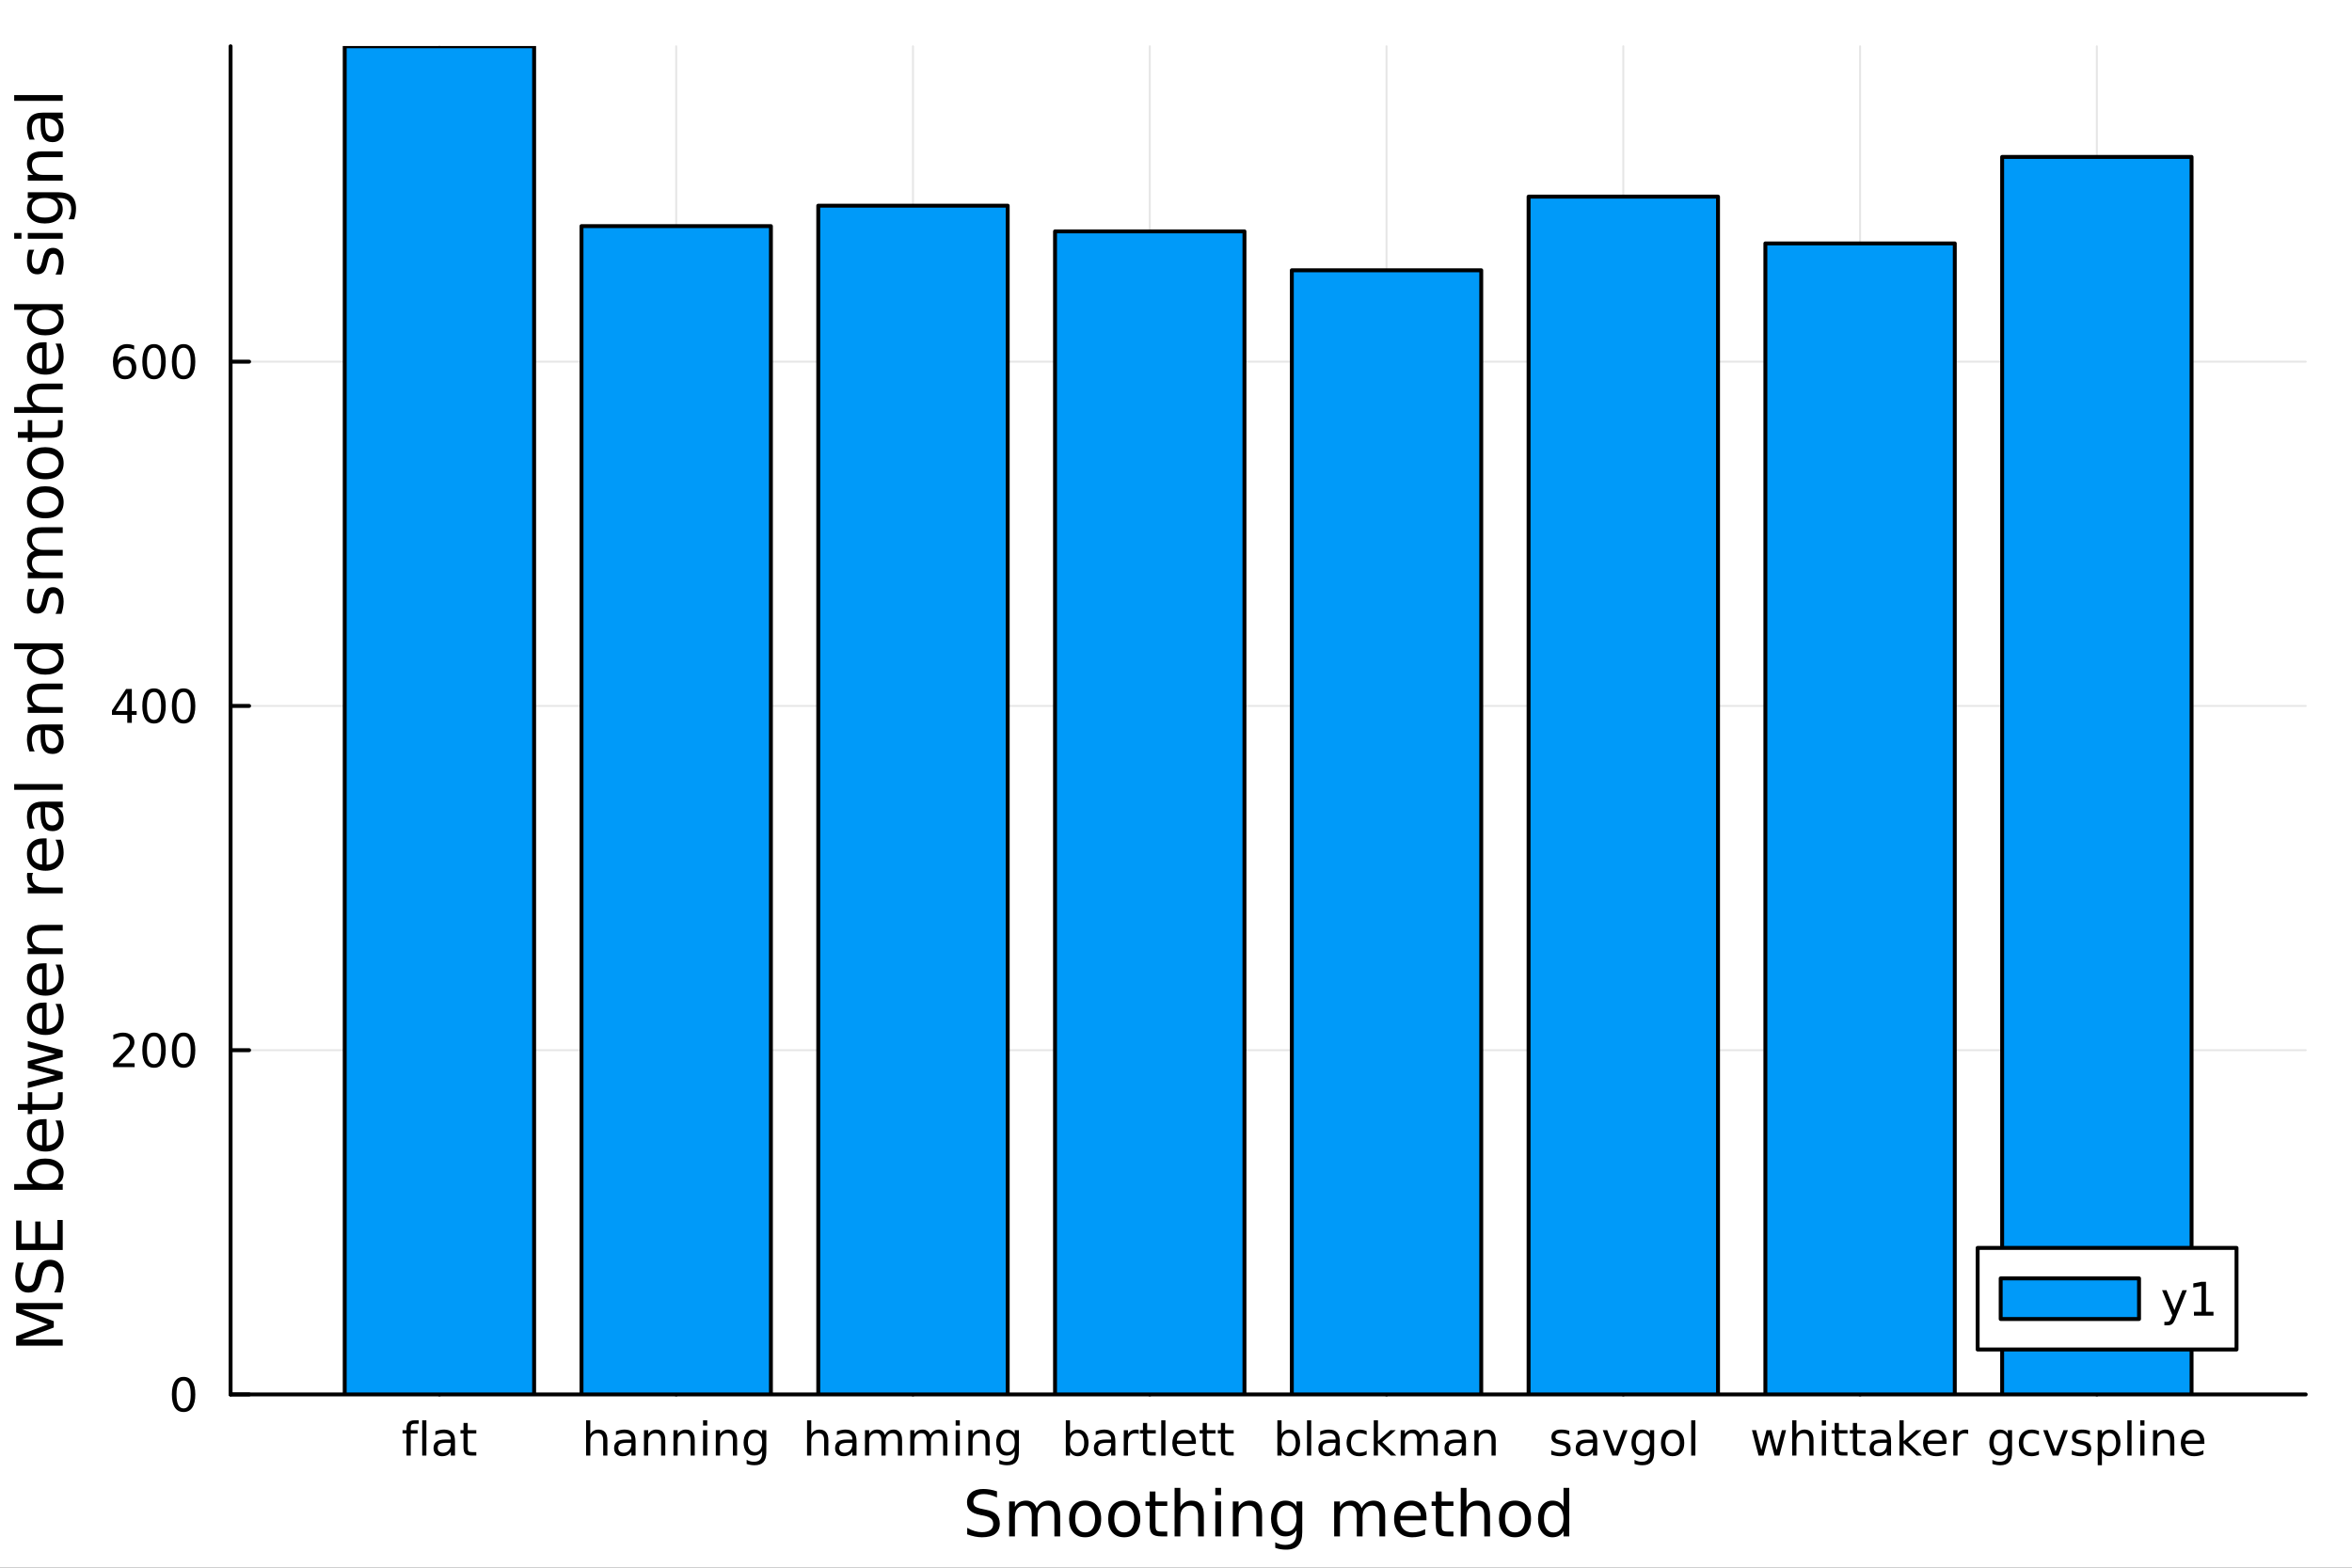 <?xml version="1.0" encoding="utf-8"?>
<svg xmlns="http://www.w3.org/2000/svg" xmlns:xlink="http://www.w3.org/1999/xlink" width="600" height="400" viewBox="0 0 2400 1600">
<rect x="0" y="0" width="2400" height="1600" fill="#333333" stroke="none"/>
<defs>
  <clipPath id="clip930">
    <rect x="0" y="0" width="2400" height="1600"/>
  </clipPath>
</defs>
<path clip-path="url(#clip930)" d="M0 1600 L2400 1600 L2400 0 L0 0  Z" fill="#ffffff" fill-rule="evenodd" fill-opacity="1"/>
<defs>
  <clipPath id="clip931">
    <rect x="480" y="0" width="1681" height="1600"/>
  </clipPath>
</defs>
<path clip-path="url(#clip930)" d="M235.283 1423.18 L2352.76 1423.18 L2352.76 47.244 L235.283 47.244  Z" fill="#ffffff" fill-rule="evenodd" fill-opacity="1"/>
<defs>
  <clipPath id="clip932">
    <rect x="235" y="47" width="2118" height="1377"/>
  </clipPath>
</defs>
<polyline clip-path="url(#clip932)" style="stroke:#000000; stroke-linecap:round; stroke-linejoin:round; stroke-width:2; stroke-opacity:0.1; fill:none" points="448.391,1423.18 448.391,47.244 "/>
<polyline clip-path="url(#clip932)" style="stroke:#000000; stroke-linecap:round; stroke-linejoin:round; stroke-width:2; stroke-opacity:0.1; fill:none" points="689.999,1423.18 689.999,47.244 "/>
<polyline clip-path="url(#clip932)" style="stroke:#000000; stroke-linecap:round; stroke-linejoin:round; stroke-width:2; stroke-opacity:0.1; fill:none" points="931.607,1423.18 931.607,47.244 "/>
<polyline clip-path="url(#clip932)" style="stroke:#000000; stroke-linecap:round; stroke-linejoin:round; stroke-width:2; stroke-opacity:0.1; fill:none" points="1173.22,1423.18 1173.22,47.244 "/>
<polyline clip-path="url(#clip932)" style="stroke:#000000; stroke-linecap:round; stroke-linejoin:round; stroke-width:2; stroke-opacity:0.1; fill:none" points="1414.82,1423.18 1414.82,47.244 "/>
<polyline clip-path="url(#clip932)" style="stroke:#000000; stroke-linecap:round; stroke-linejoin:round; stroke-width:2; stroke-opacity:0.1; fill:none" points="1656.43,1423.18 1656.43,47.244 "/>
<polyline clip-path="url(#clip932)" style="stroke:#000000; stroke-linecap:round; stroke-linejoin:round; stroke-width:2; stroke-opacity:0.1; fill:none" points="1898.04,1423.18 1898.04,47.244 "/>
<polyline clip-path="url(#clip932)" style="stroke:#000000; stroke-linecap:round; stroke-linejoin:round; stroke-width:2; stroke-opacity:0.1; fill:none" points="2139.65,1423.18 2139.65,47.244 "/>
<polyline clip-path="url(#clip932)" style="stroke:#000000; stroke-linecap:round; stroke-linejoin:round; stroke-width:2; stroke-opacity:0.1; fill:none" points="235.283,1423.18 2352.76,1423.18 "/>
<polyline clip-path="url(#clip932)" style="stroke:#000000; stroke-linecap:round; stroke-linejoin:round; stroke-width:2; stroke-opacity:0.1; fill:none" points="235.283,1071.83 2352.76,1071.83 "/>
<polyline clip-path="url(#clip932)" style="stroke:#000000; stroke-linecap:round; stroke-linejoin:round; stroke-width:2; stroke-opacity:0.1; fill:none" points="235.283,720.474 2352.76,720.474 "/>
<polyline clip-path="url(#clip932)" style="stroke:#000000; stroke-linecap:round; stroke-linejoin:round; stroke-width:2; stroke-opacity:0.1; fill:none" points="235.283,369.12 2352.76,369.12 "/>
<polyline clip-path="url(#clip930)" style="stroke:#000000; stroke-linecap:round; stroke-linejoin:round; stroke-width:4; stroke-opacity:1; fill:none" points="235.283,1423.18 2352.76,1423.18 "/>
<polyline clip-path="url(#clip930)" style="stroke:#000000; stroke-linecap:round; stroke-linejoin:round; stroke-width:4; stroke-opacity:1; fill:none" points="448.391,1423.18 448.391,1404.28 "/>
<polyline clip-path="url(#clip930)" style="stroke:#000000; stroke-linecap:round; stroke-linejoin:round; stroke-width:4; stroke-opacity:1; fill:none" points="689.999,1423.18 689.999,1404.28 "/>
<polyline clip-path="url(#clip930)" style="stroke:#000000; stroke-linecap:round; stroke-linejoin:round; stroke-width:4; stroke-opacity:1; fill:none" points="931.607,1423.18 931.607,1404.28 "/>
<polyline clip-path="url(#clip930)" style="stroke:#000000; stroke-linecap:round; stroke-linejoin:round; stroke-width:4; stroke-opacity:1; fill:none" points="1173.22,1423.18 1173.22,1404.28 "/>
<polyline clip-path="url(#clip930)" style="stroke:#000000; stroke-linecap:round; stroke-linejoin:round; stroke-width:4; stroke-opacity:1; fill:none" points="1414.82,1423.18 1414.82,1404.28 "/>
<polyline clip-path="url(#clip930)" style="stroke:#000000; stroke-linecap:round; stroke-linejoin:round; stroke-width:4; stroke-opacity:1; fill:none" points="1656.43,1423.18 1656.43,1404.28 "/>
<polyline clip-path="url(#clip930)" style="stroke:#000000; stroke-linecap:round; stroke-linejoin:round; stroke-width:4; stroke-opacity:1; fill:none" points="1898.04,1423.18 1898.04,1404.28 "/>
<polyline clip-path="url(#clip930)" style="stroke:#000000; stroke-linecap:round; stroke-linejoin:round; stroke-width:4; stroke-opacity:1; fill:none" points="2139.65,1423.18 2139.65,1404.28 "/>
<path clip-path="url(#clip930)" d="M427.257 1449.56 L427.257 1453.1 L423.183 1453.1 Q420.891 1453.1 419.988 1454.03 Q419.109 1454.96 419.109 1457.36 L419.109 1459.65 L426.122 1459.65 L426.122 1462.96 L419.109 1462.96 L419.109 1485.58 L414.826 1485.58 L414.826 1462.96 L410.752 1462.96 L410.752 1459.65 L414.826 1459.65 L414.826 1457.85 Q414.826 1453.52 416.84 1451.55 Q418.854 1449.56 423.229 1449.56 L427.257 1449.56 Z" fill="#000000" fill-rule="nonzero" fill-opacity="1" /><path clip-path="url(#clip930)" d="M430.822 1449.56 L435.081 1449.56 L435.081 1485.58 L430.822 1485.58 L430.822 1449.56 Z" fill="#000000" fill-rule="nonzero" fill-opacity="1" /><path clip-path="url(#clip930)" d="M455.775 1472.55 Q450.613 1472.55 448.622 1473.73 Q446.632 1474.91 446.632 1477.76 Q446.632 1480.02 448.113 1481.37 Q449.618 1482.69 452.187 1482.69 Q455.729 1482.69 457.858 1480.19 Q460.011 1477.66 460.011 1473.5 L460.011 1472.55 L455.775 1472.55 M464.27 1470.79 L464.27 1485.58 L460.011 1485.58 L460.011 1481.64 Q458.553 1484.01 456.377 1485.14 Q454.201 1486.25 451.053 1486.25 Q447.071 1486.25 444.71 1484.03 Q442.372 1481.78 442.372 1478.03 Q442.372 1473.66 445.289 1471.44 Q448.229 1469.21 454.039 1469.21 L460.011 1469.21 L460.011 1468.8 Q460.011 1465.86 458.067 1464.26 Q456.145 1462.64 452.65 1462.64 Q450.428 1462.64 448.321 1463.17 Q446.215 1463.7 444.271 1464.77 L444.271 1460.83 Q446.608 1459.93 448.808 1459.49 Q451.007 1459.03 453.09 1459.03 Q458.715 1459.03 461.493 1461.95 Q464.27 1464.86 464.27 1470.79 Z" fill="#000000" fill-rule="nonzero" fill-opacity="1" /><path clip-path="url(#clip930)" d="M477.256 1452.29 L477.256 1459.65 L486.03 1459.65 L486.03 1462.96 L477.256 1462.96 L477.256 1477.04 Q477.256 1480.21 478.113 1481.11 Q478.993 1482.02 481.655 1482.02 L486.03 1482.02 L486.03 1485.58 L481.655 1485.58 Q476.724 1485.58 474.849 1483.75 Q472.974 1481.9 472.974 1477.04 L472.974 1462.96 L469.849 1462.96 L469.849 1459.65 L472.974 1459.65 L472.974 1452.29 L477.256 1452.29 Z" fill="#000000" fill-rule="nonzero" fill-opacity="1" /><path clip-path="url(#clip930)" d="M619.768 1469.93 L619.768 1485.58 L615.509 1485.58 L615.509 1470.07 Q615.509 1466.39 614.074 1464.56 Q612.638 1462.73 609.768 1462.73 Q606.319 1462.73 604.328 1464.93 Q602.337 1467.13 602.337 1470.93 L602.337 1485.58 L598.055 1485.58 L598.055 1449.56 L602.337 1449.56 L602.337 1463.68 Q603.865 1461.34 605.925 1460.19 Q608.009 1459.03 610.717 1459.03 Q615.185 1459.03 617.476 1461.81 Q619.768 1464.56 619.768 1469.93 Z" fill="#000000" fill-rule="nonzero" fill-opacity="1" /><path clip-path="url(#clip930)" d="M640.046 1472.55 Q634.884 1472.55 632.893 1473.73 Q630.902 1474.91 630.902 1477.76 Q630.902 1480.02 632.384 1481.37 Q633.888 1482.69 636.458 1482.69 Q639.999 1482.69 642.129 1480.19 Q644.282 1477.66 644.282 1473.5 L644.282 1472.55 L640.046 1472.55 M648.541 1470.79 L648.541 1485.58 L644.282 1485.58 L644.282 1481.64 Q642.823 1484.01 640.647 1485.14 Q638.472 1486.25 635.323 1486.25 Q631.342 1486.25 628.981 1484.03 Q626.643 1481.78 626.643 1478.03 Q626.643 1473.66 629.56 1471.44 Q632.499 1469.21 638.309 1469.21 L644.282 1469.21 L644.282 1468.8 Q644.282 1465.86 642.337 1464.26 Q640.416 1462.64 636.921 1462.64 Q634.698 1462.64 632.592 1463.17 Q630.485 1463.7 628.541 1464.77 L628.541 1460.83 Q630.879 1459.93 633.078 1459.49 Q635.277 1459.03 637.36 1459.03 Q642.985 1459.03 645.763 1461.95 Q648.541 1464.86 648.541 1470.79 Z" fill="#000000" fill-rule="nonzero" fill-opacity="1" /><path clip-path="url(#clip930)" d="M678.865 1469.93 L678.865 1485.58 L674.606 1485.58 L674.606 1470.07 Q674.606 1466.39 673.17 1464.56 Q671.735 1462.73 668.865 1462.73 Q665.416 1462.73 663.425 1464.93 Q661.434 1467.13 661.434 1470.93 L661.434 1485.58 L657.152 1485.58 L657.152 1459.65 L661.434 1459.65 L661.434 1463.68 Q662.962 1461.34 665.022 1460.19 Q667.106 1459.03 669.814 1459.03 Q674.282 1459.03 676.573 1461.81 Q678.865 1464.56 678.865 1469.93 Z" fill="#000000" fill-rule="nonzero" fill-opacity="1" /><path clip-path="url(#clip930)" d="M708.911 1469.93 L708.911 1485.58 L704.652 1485.58 L704.652 1470.07 Q704.652 1466.39 703.217 1464.56 Q701.781 1462.73 698.911 1462.73 Q695.462 1462.73 693.471 1464.93 Q691.481 1467.13 691.481 1470.93 L691.481 1485.58 L687.198 1485.58 L687.198 1459.65 L691.481 1459.65 L691.481 1463.68 Q693.008 1461.34 695.068 1460.19 Q697.152 1459.03 699.86 1459.03 Q704.328 1459.03 706.619 1461.81 Q708.911 1464.56 708.911 1469.93 Z" fill="#000000" fill-rule="nonzero" fill-opacity="1" /><path clip-path="url(#clip930)" d="M717.406 1459.65 L721.666 1459.65 L721.666 1485.58 L717.406 1485.58 L717.406 1459.65 M717.406 1449.56 L721.666 1449.56 L721.666 1454.96 L717.406 1454.96 L717.406 1449.56 Z" fill="#000000" fill-rule="nonzero" fill-opacity="1" /><path clip-path="url(#clip930)" d="M752.128 1469.93 L752.128 1485.58 L747.869 1485.58 L747.869 1470.07 Q747.869 1466.39 746.434 1464.56 Q744.999 1462.73 742.128 1462.73 Q738.679 1462.73 736.689 1464.93 Q734.698 1467.13 734.698 1470.93 L734.698 1485.58 L730.415 1485.58 L730.415 1459.65 L734.698 1459.65 L734.698 1463.68 Q736.226 1461.34 738.286 1460.19 Q740.369 1459.03 743.077 1459.03 Q747.545 1459.03 749.837 1461.81 Q752.128 1464.56 752.128 1469.93 Z" fill="#000000" fill-rule="nonzero" fill-opacity="1" /><path clip-path="url(#clip930)" d="M777.684 1472.32 Q777.684 1467.69 775.762 1465.14 Q773.864 1462.59 770.415 1462.59 Q766.989 1462.59 765.068 1465.14 Q763.17 1467.69 763.17 1472.32 Q763.17 1476.92 765.068 1479.47 Q766.989 1482.02 770.415 1482.02 Q773.864 1482.02 775.762 1479.47 Q777.684 1476.92 777.684 1472.32 M781.943 1482.36 Q781.943 1488.98 779.003 1492.2 Q776.063 1495.44 769.999 1495.44 Q767.753 1495.44 765.763 1495.09 Q763.772 1494.77 761.897 1494.08 L761.897 1489.93 Q763.772 1490.95 765.6 1491.44 Q767.429 1491.92 769.327 1491.92 Q773.517 1491.92 775.6 1489.72 Q777.684 1487.55 777.684 1483.13 L777.684 1481.02 Q776.364 1483.31 774.304 1484.45 Q772.244 1485.58 769.374 1485.58 Q764.605 1485.58 761.688 1481.95 Q758.772 1478.31 758.772 1472.32 Q758.772 1466.3 761.688 1462.66 Q764.605 1459.03 769.374 1459.03 Q772.244 1459.03 774.304 1460.16 Q776.364 1461.3 777.684 1463.59 L777.684 1459.65 L781.943 1459.65 L781.943 1482.36 Z" fill="#000000" fill-rule="nonzero" fill-opacity="1" /><path clip-path="url(#clip930)" d="M845.242 1469.93 L845.242 1485.58 L840.983 1485.58 L840.983 1470.07 Q840.983 1466.39 839.547 1464.56 Q838.112 1462.73 835.242 1462.73 Q831.793 1462.73 829.802 1464.93 Q827.811 1467.13 827.811 1470.93 L827.811 1485.58 L823.529 1485.58 L823.529 1449.56 L827.811 1449.56 L827.811 1463.68 Q829.339 1461.34 831.399 1460.19 Q833.483 1459.03 836.191 1459.03 Q840.659 1459.03 842.95 1461.81 Q845.242 1464.56 845.242 1469.93 Z" fill="#000000" fill-rule="nonzero" fill-opacity="1" /><path clip-path="url(#clip930)" d="M865.52 1472.55 Q860.358 1472.55 858.367 1473.73 Q856.376 1474.91 856.376 1477.76 Q856.376 1480.02 857.858 1481.37 Q859.362 1482.69 861.932 1482.69 Q865.473 1482.69 867.603 1480.19 Q869.756 1477.66 869.756 1473.5 L869.756 1472.55 L865.52 1472.55 M874.015 1470.79 L874.015 1485.58 L869.756 1485.58 L869.756 1481.64 Q868.297 1484.01 866.121 1485.14 Q863.945 1486.25 860.797 1486.25 Q856.816 1486.25 854.455 1484.03 Q852.117 1481.78 852.117 1478.03 Q852.117 1473.66 855.034 1471.44 Q857.973 1469.21 863.783 1469.21 L869.756 1469.21 L869.756 1468.8 Q869.756 1465.86 867.811 1464.26 Q865.89 1462.64 862.395 1462.64 Q860.172 1462.64 858.066 1463.17 Q855.959 1463.7 854.015 1464.77 L854.015 1460.83 Q856.353 1459.93 858.552 1459.49 Q860.751 1459.03 862.834 1459.03 Q868.459 1459.03 871.237 1461.95 Q874.015 1464.86 874.015 1470.79 Z" fill="#000000" fill-rule="nonzero" fill-opacity="1" /><path clip-path="url(#clip930)" d="M902.973 1464.63 Q904.57 1461.76 906.792 1460.39 Q909.015 1459.03 912.024 1459.03 Q916.075 1459.03 918.274 1461.88 Q920.473 1464.7 920.473 1469.93 L920.473 1485.58 L916.191 1485.58 L916.191 1470.07 Q916.191 1466.34 914.871 1464.54 Q913.552 1462.73 910.843 1462.73 Q907.533 1462.73 905.612 1464.93 Q903.691 1467.13 903.691 1470.93 L903.691 1485.58 L899.408 1485.58 L899.408 1470.07 Q899.408 1466.32 898.089 1464.54 Q896.769 1462.73 894.015 1462.73 Q890.751 1462.73 888.83 1464.95 Q886.908 1467.15 886.908 1470.93 L886.908 1485.58 L882.626 1485.58 L882.626 1459.65 L886.908 1459.65 L886.908 1463.68 Q888.367 1461.3 890.404 1460.16 Q892.441 1459.03 895.242 1459.03 Q898.066 1459.03 900.033 1460.46 Q902.024 1461.9 902.973 1464.63 Z" fill="#000000" fill-rule="nonzero" fill-opacity="1" /><path clip-path="url(#clip930)" d="M949.153 1464.63 Q950.751 1461.76 952.973 1460.39 Q955.195 1459.03 958.204 1459.03 Q962.255 1459.03 964.454 1461.88 Q966.653 1464.7 966.653 1469.93 L966.653 1485.58 L962.371 1485.58 L962.371 1470.07 Q962.371 1466.34 961.051 1464.54 Q959.732 1462.73 957.024 1462.73 Q953.714 1462.73 951.792 1464.93 Q949.871 1467.13 949.871 1470.93 L949.871 1485.58 L945.589 1485.58 L945.589 1470.07 Q945.589 1466.32 944.269 1464.54 Q942.95 1462.73 940.195 1462.73 Q936.931 1462.73 935.01 1464.95 Q933.089 1467.15 933.089 1470.93 L933.089 1485.58 L928.806 1485.58 L928.806 1459.65 L933.089 1459.65 L933.089 1463.68 Q934.547 1461.3 936.584 1460.16 Q938.621 1459.03 941.422 1459.03 Q944.246 1459.03 946.214 1460.46 Q948.204 1461.9 949.153 1464.63 Z" fill="#000000" fill-rule="nonzero" fill-opacity="1" /><path clip-path="url(#clip930)" d="M975.149 1459.65 L979.408 1459.65 L979.408 1485.58 L975.149 1485.58 L975.149 1459.65 M975.149 1449.56 L979.408 1449.56 L979.408 1454.96 L975.149 1454.96 L975.149 1449.56 Z" fill="#000000" fill-rule="nonzero" fill-opacity="1" /><path clip-path="url(#clip930)" d="M1009.87 1469.93 L1009.87 1485.58 L1005.61 1485.58 L1005.61 1470.07 Q1005.61 1466.39 1004.18 1464.56 Q1002.74 1462.73 999.871 1462.73 Q996.422 1462.73 994.431 1464.93 Q992.44 1467.13 992.44 1470.93 L992.44 1485.58 L988.158 1485.58 L988.158 1459.65 L992.44 1459.65 L992.44 1463.68 Q993.968 1461.34 996.028 1460.19 Q998.111 1459.03 1000.82 1459.03 Q1005.29 1459.03 1007.58 1461.81 Q1009.87 1464.56 1009.87 1469.93 Z" fill="#000000" fill-rule="nonzero" fill-opacity="1" /><path clip-path="url(#clip930)" d="M1035.43 1472.32 Q1035.43 1467.69 1033.5 1465.14 Q1031.61 1462.59 1028.16 1462.59 Q1024.73 1462.59 1022.81 1465.14 Q1020.91 1467.69 1020.91 1472.32 Q1020.91 1476.92 1022.81 1479.47 Q1024.73 1482.02 1028.16 1482.02 Q1031.61 1482.02 1033.5 1479.47 Q1035.43 1476.92 1035.43 1472.32 M1039.69 1482.36 Q1039.69 1488.98 1036.75 1492.2 Q1033.81 1495.44 1027.74 1495.44 Q1025.5 1495.44 1023.5 1495.09 Q1021.51 1494.77 1019.64 1494.08 L1019.64 1489.93 Q1021.51 1490.95 1023.34 1491.44 Q1025.17 1491.92 1027.07 1491.92 Q1031.26 1491.92 1033.34 1489.72 Q1035.43 1487.55 1035.43 1483.13 L1035.43 1481.02 Q1034.11 1483.31 1032.05 1484.45 Q1029.99 1485.58 1027.12 1485.58 Q1022.35 1485.58 1019.43 1481.95 Q1016.51 1478.31 1016.51 1472.32 Q1016.51 1466.3 1019.43 1462.66 Q1022.35 1459.03 1027.12 1459.03 Q1029.99 1459.03 1032.05 1460.16 Q1034.11 1461.3 1035.43 1463.59 L1035.43 1459.65 L1039.69 1459.65 L1039.69 1482.36 Z" fill="#000000" fill-rule="nonzero" fill-opacity="1" /><path clip-path="url(#clip930)" d="M1106.34 1472.64 Q1106.34 1467.94 1104.4 1465.28 Q1102.47 1462.59 1099.1 1462.59 Q1095.72 1462.59 1093.77 1465.28 Q1091.85 1467.94 1091.85 1472.64 Q1091.85 1477.34 1093.77 1480.02 Q1095.72 1482.69 1099.1 1482.69 Q1102.47 1482.69 1104.4 1480.02 Q1106.34 1477.34 1106.34 1472.64 M1091.85 1463.59 Q1093.19 1461.27 1095.23 1460.16 Q1097.29 1459.03 1100.14 1459.03 Q1104.86 1459.03 1107.8 1462.78 Q1110.76 1466.53 1110.76 1472.64 Q1110.76 1478.75 1107.8 1482.5 Q1104.86 1486.25 1100.14 1486.25 Q1097.29 1486.25 1095.23 1485.14 Q1093.19 1484.01 1091.85 1481.69 L1091.85 1485.58 L1087.57 1485.58 L1087.57 1449.56 L1091.85 1449.56 L1091.85 1463.59 Z" fill="#000000" fill-rule="nonzero" fill-opacity="1" /><path clip-path="url(#clip930)" d="M1129.6 1472.55 Q1124.44 1472.55 1122.45 1473.73 Q1120.46 1474.91 1120.46 1477.76 Q1120.46 1480.02 1121.94 1481.37 Q1123.45 1482.69 1126.02 1482.69 Q1129.56 1482.69 1131.69 1480.19 Q1133.84 1477.66 1133.84 1473.5 L1133.84 1472.55 L1129.6 1472.55 M1138.1 1470.79 L1138.1 1485.58 L1133.84 1485.58 L1133.84 1481.64 Q1132.38 1484.01 1130.21 1485.14 Q1128.03 1486.25 1124.88 1486.25 Q1120.9 1486.25 1118.54 1484.03 Q1116.2 1481.78 1116.2 1478.03 Q1116.2 1473.66 1119.12 1471.44 Q1122.06 1469.21 1127.87 1469.21 L1133.84 1469.21 L1133.84 1468.8 Q1133.84 1465.86 1131.9 1464.26 Q1129.97 1462.64 1126.48 1462.64 Q1124.26 1462.64 1122.15 1463.17 Q1120.04 1463.7 1118.1 1464.77 L1118.1 1460.83 Q1120.44 1459.93 1122.64 1459.49 Q1124.84 1459.03 1126.92 1459.03 Q1132.54 1459.03 1135.32 1461.95 Q1138.1 1464.86 1138.1 1470.79 Z" fill="#000000" fill-rule="nonzero" fill-opacity="1" /><path clip-path="url(#clip930)" d="M1161.9 1463.64 Q1161.18 1463.22 1160.32 1463.03 Q1159.49 1462.83 1158.47 1462.83 Q1154.86 1462.83 1152.91 1465.19 Q1150.99 1467.52 1150.99 1471.92 L1150.99 1485.58 L1146.71 1485.58 L1146.71 1459.65 L1150.99 1459.65 L1150.99 1463.68 Q1152.34 1461.32 1154.49 1460.19 Q1156.64 1459.03 1159.72 1459.03 Q1160.16 1459.03 1160.69 1459.1 Q1161.22 1459.14 1161.87 1459.26 L1161.9 1463.64 Z" fill="#000000" fill-rule="nonzero" fill-opacity="1" /><path clip-path="url(#clip930)" d="M1170.58 1452.29 L1170.58 1459.65 L1179.35 1459.65 L1179.35 1462.96 L1170.58 1462.96 L1170.58 1477.04 Q1170.58 1480.21 1171.43 1481.11 Q1172.31 1482.02 1174.97 1482.02 L1179.35 1482.02 L1179.35 1485.58 L1174.97 1485.58 Q1170.04 1485.58 1168.17 1483.75 Q1166.29 1481.9 1166.29 1477.04 L1166.29 1462.96 L1163.17 1462.96 L1163.17 1459.65 L1166.29 1459.65 L1166.29 1452.29 L1170.58 1452.29 Z" fill="#000000" fill-rule="nonzero" fill-opacity="1" /><path clip-path="url(#clip930)" d="M1184.95 1449.56 L1189.21 1449.56 L1189.21 1485.58 L1184.95 1485.58 L1184.95 1449.56 Z" fill="#000000" fill-rule="nonzero" fill-opacity="1" /><path clip-path="url(#clip930)" d="M1220.3 1471.55 L1220.3 1473.64 L1200.72 1473.64 Q1200.99 1478.03 1203.35 1480.35 Q1205.74 1482.64 1209.97 1482.64 Q1212.43 1482.64 1214.72 1482.04 Q1217.03 1481.44 1219.3 1480.23 L1219.3 1484.26 Q1217.01 1485.23 1214.6 1485.74 Q1212.2 1486.25 1209.72 1486.25 Q1203.52 1486.25 1199.88 1482.64 Q1196.27 1479.03 1196.27 1472.87 Q1196.27 1466.51 1199.7 1462.78 Q1203.15 1459.03 1208.98 1459.03 Q1214.21 1459.03 1217.24 1462.41 Q1220.3 1465.77 1220.3 1471.55 M1216.04 1470.3 Q1215.99 1466.81 1214.07 1464.72 Q1212.17 1462.64 1209.03 1462.64 Q1205.46 1462.64 1203.31 1464.65 Q1201.18 1466.67 1200.85 1470.33 L1216.04 1470.3 Z" fill="#000000" fill-rule="nonzero" fill-opacity="1" /><path clip-path="url(#clip930)" d="M1231.5 1452.29 L1231.5 1459.65 L1240.28 1459.65 L1240.28 1462.96 L1231.5 1462.96 L1231.5 1477.04 Q1231.5 1480.21 1232.36 1481.11 Q1233.24 1482.02 1235.9 1482.02 L1240.28 1482.02 L1240.28 1485.58 L1235.9 1485.58 Q1230.97 1485.58 1229.09 1483.75 Q1227.22 1481.9 1227.22 1477.04 L1227.22 1462.96 L1224.09 1462.96 L1224.09 1459.65 L1227.22 1459.65 L1227.22 1452.29 L1231.5 1452.29 Z" fill="#000000" fill-rule="nonzero" fill-opacity="1" /><path clip-path="url(#clip930)" d="M1250.09 1452.29 L1250.09 1459.65 L1258.86 1459.65 L1258.86 1462.96 L1250.09 1462.96 L1250.09 1477.04 Q1250.09 1480.21 1250.95 1481.11 Q1251.83 1482.02 1254.49 1482.02 L1258.86 1482.02 L1258.86 1485.58 L1254.49 1485.58 Q1249.56 1485.58 1247.68 1483.75 Q1245.81 1481.9 1245.81 1477.04 L1245.81 1462.96 L1242.68 1462.96 L1242.68 1459.65 L1245.81 1459.65 L1245.81 1452.29 L1250.09 1452.29 Z" fill="#000000" fill-rule="nonzero" fill-opacity="1" /><path clip-path="url(#clip930)" d="M1322.21 1472.64 Q1322.21 1467.94 1320.26 1465.28 Q1318.34 1462.59 1314.96 1462.59 Q1311.58 1462.59 1309.64 1465.28 Q1307.72 1467.94 1307.72 1472.64 Q1307.72 1477.34 1309.64 1480.02 Q1311.58 1482.69 1314.96 1482.69 Q1318.34 1482.69 1320.26 1480.02 Q1322.21 1477.34 1322.21 1472.64 M1307.72 1463.59 Q1309.06 1461.27 1311.1 1460.16 Q1313.16 1459.03 1316 1459.03 Q1320.73 1459.03 1323.67 1462.78 Q1326.63 1466.53 1326.63 1472.64 Q1326.63 1478.75 1323.67 1482.5 Q1320.73 1486.25 1316 1486.25 Q1313.16 1486.25 1311.1 1485.14 Q1309.06 1484.01 1307.72 1481.69 L1307.72 1485.58 L1303.44 1485.58 L1303.44 1449.56 L1307.72 1449.56 L1307.72 1463.59 Z" fill="#000000" fill-rule="nonzero" fill-opacity="1" /><path clip-path="url(#clip930)" d="M1333.69 1449.56 L1337.95 1449.56 L1337.95 1485.58 L1333.69 1485.58 L1333.69 1449.56 Z" fill="#000000" fill-rule="nonzero" fill-opacity="1" /><path clip-path="url(#clip930)" d="M1358.64 1472.55 Q1353.48 1472.55 1351.49 1473.73 Q1349.5 1474.91 1349.5 1477.76 Q1349.5 1480.02 1350.98 1481.37 Q1352.49 1482.69 1355.06 1482.69 Q1358.6 1482.69 1360.73 1480.19 Q1362.88 1477.66 1362.88 1473.5 L1362.88 1472.55 L1358.64 1472.55 M1367.14 1470.79 L1367.14 1485.58 L1362.88 1485.58 L1362.88 1481.64 Q1361.42 1484.01 1359.25 1485.14 Q1357.07 1486.25 1353.92 1486.25 Q1349.94 1486.25 1347.58 1484.03 Q1345.24 1481.78 1345.24 1478.03 Q1345.24 1473.66 1348.16 1471.44 Q1351.1 1469.21 1356.91 1469.21 L1362.88 1469.21 L1362.88 1468.8 Q1362.88 1465.86 1360.93 1464.26 Q1359.01 1462.64 1355.52 1462.64 Q1353.3 1462.64 1351.19 1463.17 Q1349.08 1463.7 1347.14 1464.77 L1347.14 1460.83 Q1349.48 1459.93 1351.68 1459.49 Q1353.87 1459.03 1355.96 1459.03 Q1361.58 1459.03 1364.36 1461.95 Q1367.14 1464.86 1367.14 1470.79 Z" fill="#000000" fill-rule="nonzero" fill-opacity="1" /><path clip-path="url(#clip930)" d="M1394.57 1460.65 L1394.57 1464.63 Q1392.76 1463.64 1390.93 1463.15 Q1389.13 1462.64 1387.28 1462.64 Q1383.13 1462.64 1380.84 1465.28 Q1378.55 1467.89 1378.55 1472.64 Q1378.55 1477.39 1380.84 1480.02 Q1383.13 1482.64 1387.28 1482.64 Q1389.13 1482.64 1390.93 1482.15 Q1392.76 1481.64 1394.57 1480.65 L1394.57 1484.58 Q1392.79 1485.42 1390.87 1485.83 Q1388.97 1486.25 1386.81 1486.25 Q1380.96 1486.25 1377.51 1482.57 Q1374.06 1478.89 1374.06 1472.64 Q1374.06 1466.3 1377.53 1462.66 Q1381.03 1459.03 1387.09 1459.03 Q1389.06 1459.03 1390.93 1459.45 Q1392.81 1459.84 1394.57 1460.65 Z" fill="#000000" fill-rule="nonzero" fill-opacity="1" /><path clip-path="url(#clip930)" d="M1401.81 1449.56 L1406.1 1449.56 L1406.1 1470.83 L1418.8 1459.65 L1424.24 1459.65 L1410.49 1471.78 L1424.82 1485.58 L1419.27 1485.58 L1406.1 1472.92 L1406.1 1485.58 L1401.81 1485.58 L1401.81 1449.56 Z" fill="#000000" fill-rule="nonzero" fill-opacity="1" /><path clip-path="url(#clip930)" d="M1449.61 1464.63 Q1451.21 1461.76 1453.43 1460.39 Q1455.66 1459.03 1458.67 1459.03 Q1462.72 1459.03 1464.92 1461.88 Q1467.11 1464.7 1467.11 1469.93 L1467.11 1485.58 L1462.83 1485.58 L1462.83 1470.07 Q1462.83 1466.34 1461.51 1464.54 Q1460.19 1462.73 1457.49 1462.73 Q1454.18 1462.73 1452.25 1464.93 Q1450.33 1467.13 1450.33 1470.93 L1450.33 1485.58 L1446.05 1485.58 L1446.05 1470.07 Q1446.05 1466.32 1444.73 1464.54 Q1443.41 1462.73 1440.66 1462.73 Q1437.39 1462.73 1435.47 1464.95 Q1433.55 1467.15 1433.55 1470.93 L1433.55 1485.58 L1429.27 1485.58 L1429.27 1459.65 L1433.55 1459.65 L1433.55 1463.68 Q1435.01 1461.3 1437.05 1460.16 Q1439.08 1459.03 1441.88 1459.03 Q1444.71 1459.03 1446.68 1460.46 Q1448.67 1461.9 1449.61 1464.63 Z" fill="#000000" fill-rule="nonzero" fill-opacity="1" /><path clip-path="url(#clip930)" d="M1487.39 1472.55 Q1482.23 1472.55 1480.24 1473.73 Q1478.25 1474.91 1478.25 1477.76 Q1478.25 1480.02 1479.73 1481.37 Q1481.24 1482.69 1483.8 1482.69 Q1487.35 1482.69 1489.48 1480.19 Q1491.63 1477.66 1491.63 1473.5 L1491.63 1472.55 L1487.39 1472.55 M1495.89 1470.79 L1495.89 1485.58 L1491.63 1485.58 L1491.63 1481.64 Q1490.17 1484.01 1487.99 1485.14 Q1485.82 1486.25 1482.67 1486.25 Q1478.69 1486.25 1476.33 1484.03 Q1473.99 1481.78 1473.99 1478.03 Q1473.99 1473.66 1476.91 1471.44 Q1479.85 1469.21 1485.66 1469.21 L1491.63 1469.21 L1491.63 1468.8 Q1491.63 1465.86 1489.68 1464.26 Q1487.76 1462.64 1484.27 1462.64 Q1482.05 1462.64 1479.94 1463.17 Q1477.83 1463.7 1475.89 1464.77 L1475.89 1460.83 Q1478.23 1459.93 1480.42 1459.49 Q1482.62 1459.03 1484.71 1459.03 Q1490.33 1459.03 1493.11 1461.95 Q1495.89 1464.86 1495.89 1470.79 Z" fill="#000000" fill-rule="nonzero" fill-opacity="1" /><path clip-path="url(#clip930)" d="M1526.21 1469.93 L1526.21 1485.58 L1521.95 1485.58 L1521.95 1470.07 Q1521.95 1466.39 1520.52 1464.56 Q1519.08 1462.73 1516.21 1462.73 Q1512.76 1462.73 1510.77 1464.93 Q1508.78 1467.13 1508.78 1470.93 L1508.78 1485.58 L1504.5 1485.58 L1504.5 1459.65 L1508.78 1459.65 L1508.78 1463.68 Q1510.31 1461.34 1512.37 1460.19 Q1514.45 1459.03 1517.16 1459.03 Q1521.63 1459.03 1523.92 1461.81 Q1526.21 1464.56 1526.21 1469.93 Z" fill="#000000" fill-rule="nonzero" fill-opacity="1" /><path clip-path="url(#clip930)" d="M1601.33 1460.42 L1601.33 1464.45 Q1599.52 1463.52 1597.58 1463.06 Q1595.63 1462.59 1593.55 1462.59 Q1590.38 1462.59 1588.78 1463.57 Q1587.21 1464.54 1587.21 1466.48 Q1587.21 1467.96 1588.34 1468.82 Q1589.48 1469.65 1592.9 1470.42 L1594.36 1470.74 Q1598.9 1471.71 1600.8 1473.5 Q1602.72 1475.26 1602.72 1478.43 Q1602.72 1482.04 1599.85 1484.14 Q1597 1486.25 1592 1486.25 Q1589.92 1486.25 1587.65 1485.83 Q1585.4 1485.44 1582.9 1484.63 L1582.9 1480.23 Q1585.26 1481.46 1587.55 1482.08 Q1589.85 1482.69 1592.09 1482.69 Q1595.1 1482.69 1596.72 1481.67 Q1598.34 1480.63 1598.34 1478.75 Q1598.34 1477.02 1597.16 1476.09 Q1596 1475.16 1592.05 1474.31 L1590.56 1473.96 Q1586.61 1473.13 1584.85 1471.41 Q1583.09 1469.68 1583.09 1466.67 Q1583.09 1463.01 1585.68 1461.02 Q1588.27 1459.03 1593.04 1459.03 Q1595.4 1459.03 1597.49 1459.38 Q1599.57 1459.72 1601.33 1460.42 Z" fill="#000000" fill-rule="nonzero" fill-opacity="1" /><path clip-path="url(#clip930)" d="M1621.28 1472.55 Q1616.12 1472.55 1614.13 1473.73 Q1612.14 1474.91 1612.14 1477.76 Q1612.14 1480.02 1613.62 1481.37 Q1615.12 1482.69 1617.69 1482.69 Q1621.24 1482.69 1623.36 1480.19 Q1625.52 1477.66 1625.52 1473.5 L1625.52 1472.55 L1621.28 1472.55 M1629.78 1470.79 L1629.78 1485.58 L1625.52 1485.58 L1625.52 1481.64 Q1624.06 1484.01 1621.88 1485.14 Q1619.71 1486.25 1616.56 1486.25 Q1612.58 1486.25 1610.22 1484.03 Q1607.88 1481.78 1607.88 1478.03 Q1607.88 1473.66 1610.8 1471.44 Q1613.74 1469.21 1619.55 1469.21 L1625.52 1469.21 L1625.52 1468.8 Q1625.52 1465.86 1623.57 1464.26 Q1621.65 1462.64 1618.16 1462.64 Q1615.93 1462.64 1613.83 1463.17 Q1611.72 1463.7 1609.78 1464.77 L1609.78 1460.83 Q1612.11 1459.93 1614.31 1459.49 Q1616.51 1459.03 1618.6 1459.03 Q1624.22 1459.03 1627 1461.95 Q1629.78 1464.86 1629.78 1470.79 Z" fill="#000000" fill-rule="nonzero" fill-opacity="1" /><path clip-path="url(#clip930)" d="M1635.49 1459.65 L1640.01 1459.65 L1648.11 1481.41 L1656.21 1459.65 L1660.73 1459.65 L1651 1485.58 L1645.22 1485.58 L1635.49 1459.65 Z" fill="#000000" fill-rule="nonzero" fill-opacity="1" /><path clip-path="url(#clip930)" d="M1683.67 1472.32 Q1683.67 1467.69 1681.74 1465.14 Q1679.85 1462.59 1676.4 1462.59 Q1672.97 1462.59 1671.05 1465.14 Q1669.15 1467.69 1669.15 1472.32 Q1669.15 1476.92 1671.05 1479.47 Q1672.97 1482.02 1676.4 1482.02 Q1679.85 1482.02 1681.74 1479.47 Q1683.67 1476.92 1683.67 1472.32 M1687.92 1482.36 Q1687.92 1488.98 1684.98 1492.2 Q1682.04 1495.44 1675.98 1495.44 Q1673.73 1495.44 1671.74 1495.09 Q1669.75 1494.77 1667.88 1494.08 L1667.88 1489.93 Q1669.75 1490.95 1671.58 1491.44 Q1673.41 1491.92 1675.31 1491.92 Q1679.5 1491.92 1681.58 1489.72 Q1683.67 1487.55 1683.67 1483.13 L1683.67 1481.02 Q1682.35 1483.31 1680.29 1484.45 Q1678.23 1485.58 1675.36 1485.58 Q1670.59 1485.58 1667.67 1481.95 Q1664.75 1478.31 1664.75 1472.32 Q1664.75 1466.3 1667.67 1462.66 Q1670.59 1459.03 1675.36 1459.03 Q1678.23 1459.03 1680.29 1460.16 Q1682.35 1461.3 1683.67 1463.59 L1683.67 1459.65 L1687.92 1459.65 L1687.92 1482.36 Z" fill="#000000" fill-rule="nonzero" fill-opacity="1" /><path clip-path="url(#clip930)" d="M1706.74 1462.64 Q1703.32 1462.64 1701.33 1465.33 Q1699.34 1467.99 1699.34 1472.64 Q1699.34 1477.29 1701.3 1479.98 Q1703.29 1482.64 1706.74 1482.64 Q1710.15 1482.64 1712.14 1479.95 Q1714.13 1477.27 1714.13 1472.64 Q1714.13 1468.03 1712.14 1465.35 Q1710.15 1462.64 1706.74 1462.64 M1706.74 1459.03 Q1712.3 1459.03 1715.47 1462.64 Q1718.64 1466.25 1718.64 1472.64 Q1718.64 1479.01 1715.47 1482.64 Q1712.3 1486.25 1706.74 1486.25 Q1701.17 1486.25 1697.99 1482.64 Q1694.85 1479.01 1694.85 1472.64 Q1694.85 1466.25 1697.99 1462.64 Q1701.17 1459.03 1706.74 1459.03 Z" fill="#000000" fill-rule="nonzero" fill-opacity="1" /><path clip-path="url(#clip930)" d="M1725.7 1449.56 L1729.96 1449.56 L1729.96 1485.58 L1725.7 1485.58 L1725.7 1449.56 Z" fill="#000000" fill-rule="nonzero" fill-opacity="1" /><path clip-path="url(#clip930)" d="M1787.72 1459.65 L1791.98 1459.65 L1797.3 1479.89 L1802.6 1459.65 L1807.62 1459.65 L1812.95 1479.89 L1818.25 1459.65 L1822.51 1459.65 L1815.73 1485.58 L1810.7 1485.58 L1805.12 1464.33 L1799.52 1485.58 L1794.5 1485.58 L1787.72 1459.65 Z" fill="#000000" fill-rule="nonzero" fill-opacity="1" /><path clip-path="url(#clip930)" d="M1850.52 1469.93 L1850.52 1485.58 L1846.26 1485.58 L1846.26 1470.07 Q1846.26 1466.39 1844.82 1464.56 Q1843.39 1462.73 1840.52 1462.73 Q1837.07 1462.73 1835.08 1464.93 Q1833.09 1467.13 1833.09 1470.93 L1833.09 1485.58 L1828.8 1485.58 L1828.8 1449.56 L1833.09 1449.56 L1833.09 1463.68 Q1834.61 1461.34 1836.67 1460.19 Q1838.76 1459.03 1841.47 1459.03 Q1845.93 1459.03 1848.23 1461.81 Q1850.52 1464.56 1850.52 1469.93 Z" fill="#000000" fill-rule="nonzero" fill-opacity="1" /><path clip-path="url(#clip930)" d="M1859.01 1459.65 L1863.27 1459.65 L1863.27 1485.58 L1859.01 1485.58 L1859.01 1459.65 M1859.01 1449.56 L1863.27 1449.56 L1863.27 1454.96 L1859.01 1454.96 L1859.01 1449.56 Z" fill="#000000" fill-rule="nonzero" fill-opacity="1" /><path clip-path="url(#clip930)" d="M1876.4 1452.29 L1876.4 1459.65 L1885.17 1459.65 L1885.17 1462.96 L1876.4 1462.96 L1876.4 1477.04 Q1876.4 1480.21 1877.25 1481.11 Q1878.13 1482.02 1880.79 1482.02 L1885.17 1482.02 L1885.17 1485.58 L1880.79 1485.58 Q1875.86 1485.58 1873.99 1483.75 Q1872.11 1481.9 1872.11 1477.04 L1872.11 1462.96 L1868.99 1462.96 L1868.99 1459.65 L1872.11 1459.65 L1872.11 1452.29 L1876.4 1452.29 Z" fill="#000000" fill-rule="nonzero" fill-opacity="1" /><path clip-path="url(#clip930)" d="M1894.98 1452.29 L1894.98 1459.65 L1903.76 1459.65 L1903.76 1462.96 L1894.98 1462.96 L1894.98 1477.04 Q1894.98 1480.21 1895.84 1481.11 Q1896.72 1482.02 1899.38 1482.02 L1903.76 1482.02 L1903.76 1485.58 L1899.38 1485.58 Q1894.45 1485.58 1892.58 1483.75 Q1890.7 1481.9 1890.7 1477.04 L1890.7 1462.96 L1887.58 1462.96 L1887.58 1459.65 L1890.7 1459.65 L1890.7 1452.29 L1894.98 1452.29 Z" fill="#000000" fill-rule="nonzero" fill-opacity="1" /><path clip-path="url(#clip930)" d="M1921.14 1472.55 Q1915.98 1472.55 1913.99 1473.73 Q1912 1474.91 1912 1477.76 Q1912 1480.02 1913.48 1481.37 Q1914.98 1482.69 1917.55 1482.69 Q1921.1 1482.69 1923.22 1480.19 Q1925.38 1477.66 1925.38 1473.5 L1925.38 1472.55 L1921.14 1472.55 M1929.64 1470.79 L1929.64 1485.58 L1925.38 1485.58 L1925.38 1481.64 Q1923.92 1484.01 1921.74 1485.14 Q1919.57 1486.25 1916.42 1486.25 Q1912.44 1486.25 1910.08 1484.03 Q1907.74 1481.78 1907.74 1478.03 Q1907.74 1473.66 1910.66 1471.44 Q1913.6 1469.21 1919.41 1469.21 L1925.38 1469.21 L1925.38 1468.8 Q1925.38 1465.86 1923.43 1464.26 Q1921.51 1462.64 1918.02 1462.64 Q1915.79 1462.64 1913.69 1463.17 Q1911.58 1463.7 1909.64 1464.77 L1909.64 1460.83 Q1911.97 1459.93 1914.17 1459.49 Q1916.37 1459.03 1918.46 1459.03 Q1924.08 1459.03 1926.86 1461.95 Q1929.64 1464.86 1929.64 1470.79 Z" fill="#000000" fill-rule="nonzero" fill-opacity="1" /><path clip-path="url(#clip930)" d="M1938.25 1449.56 L1942.53 1449.56 L1942.53 1470.83 L1955.24 1459.65 L1960.68 1459.65 L1946.93 1471.78 L1961.26 1485.58 L1955.7 1485.58 L1942.53 1472.92 L1942.53 1485.58 L1938.25 1485.58 L1938.25 1449.56 Z" fill="#000000" fill-rule="nonzero" fill-opacity="1" /><path clip-path="url(#clip930)" d="M1986.35 1471.55 L1986.35 1473.64 L1966.77 1473.64 Q1967.04 1478.03 1969.41 1480.35 Q1971.79 1482.64 1976.03 1482.64 Q1978.48 1482.64 1980.77 1482.04 Q1983.09 1481.44 1985.35 1480.23 L1985.35 1484.26 Q1983.06 1485.23 1980.66 1485.74 Q1978.25 1486.25 1975.77 1486.25 Q1969.57 1486.25 1965.93 1482.64 Q1962.32 1479.03 1962.32 1472.87 Q1962.32 1466.51 1965.75 1462.78 Q1969.2 1459.03 1975.03 1459.03 Q1980.26 1459.03 1983.29 1462.41 Q1986.35 1465.77 1986.35 1471.55 M1982.09 1470.3 Q1982.04 1466.81 1980.12 1464.72 Q1978.22 1462.64 1975.08 1462.64 Q1971.51 1462.64 1969.36 1464.65 Q1967.23 1466.67 1966.91 1470.33 L1982.09 1470.3 Z" fill="#000000" fill-rule="nonzero" fill-opacity="1" /><path clip-path="url(#clip930)" d="M2008.36 1463.64 Q2007.65 1463.22 2006.79 1463.03 Q2005.96 1462.83 2004.94 1462.83 Q2001.33 1462.83 1999.38 1465.19 Q1997.46 1467.52 1997.46 1471.92 L1997.46 1485.58 L1993.18 1485.58 L1993.18 1459.65 L1997.46 1459.65 L1997.46 1463.68 Q1998.8 1461.32 2000.96 1460.19 Q2003.11 1459.03 2006.19 1459.03 Q2006.63 1459.03 2007.16 1459.1 Q2007.69 1459.14 2008.34 1459.26 L2008.36 1463.64 Z" fill="#000000" fill-rule="nonzero" fill-opacity="1" /><path clip-path="url(#clip930)" d="M2048.85 1472.32 Q2048.85 1467.69 2046.93 1465.14 Q2045.03 1462.59 2041.58 1462.59 Q2038.16 1462.59 2036.23 1465.14 Q2034.34 1467.69 2034.34 1472.32 Q2034.34 1476.92 2036.23 1479.47 Q2038.16 1482.02 2041.58 1482.02 Q2045.03 1482.02 2046.93 1479.47 Q2048.85 1476.92 2048.85 1472.32 M2053.11 1482.36 Q2053.11 1488.98 2050.17 1492.2 Q2047.23 1495.44 2041.16 1495.44 Q2038.92 1495.44 2036.93 1495.09 Q2034.94 1494.77 2033.06 1494.08 L2033.06 1489.93 Q2034.94 1490.95 2036.77 1491.44 Q2038.6 1491.92 2040.49 1491.92 Q2044.68 1491.92 2046.77 1489.72 Q2048.85 1487.55 2048.85 1483.13 L2048.85 1481.02 Q2047.53 1483.31 2045.47 1484.45 Q2043.41 1485.58 2040.54 1485.58 Q2035.77 1485.58 2032.85 1481.95 Q2029.94 1478.31 2029.94 1472.32 Q2029.94 1466.3 2032.85 1462.66 Q2035.77 1459.03 2040.54 1459.03 Q2043.41 1459.03 2045.47 1460.16 Q2047.53 1461.3 2048.85 1463.59 L2048.85 1459.65 L2053.11 1459.65 L2053.11 1482.36 Z" fill="#000000" fill-rule="nonzero" fill-opacity="1" /><path clip-path="url(#clip930)" d="M2080.54 1460.65 L2080.54 1464.63 Q2078.73 1463.64 2076.91 1463.15 Q2075.1 1462.64 2073.25 1462.64 Q2069.1 1462.64 2066.81 1465.28 Q2064.52 1467.89 2064.52 1472.64 Q2064.52 1477.39 2066.81 1480.02 Q2069.1 1482.64 2073.25 1482.64 Q2075.1 1482.64 2076.91 1482.15 Q2078.73 1481.64 2080.54 1480.65 L2080.54 1484.58 Q2078.76 1485.42 2076.84 1485.83 Q2074.94 1486.25 2072.78 1486.25 Q2066.93 1486.25 2063.48 1482.57 Q2060.03 1478.89 2060.03 1472.64 Q2060.03 1466.3 2063.5 1462.66 Q2067 1459.03 2073.06 1459.03 Q2075.03 1459.03 2076.91 1459.45 Q2078.78 1459.84 2080.54 1460.65 Z" fill="#000000" fill-rule="nonzero" fill-opacity="1" /><path clip-path="url(#clip930)" d="M2084.89 1459.65 L2089.41 1459.65 L2097.51 1481.41 L2105.61 1459.65 L2110.12 1459.65 L2100.4 1485.58 L2094.61 1485.58 L2084.89 1459.65 Z" fill="#000000" fill-rule="nonzero" fill-opacity="1" /><path clip-path="url(#clip930)" d="M2132.53 1460.42 L2132.53 1464.45 Q2130.72 1463.52 2128.78 1463.06 Q2126.84 1462.59 2124.75 1462.59 Q2121.58 1462.59 2119.98 1463.57 Q2118.41 1464.54 2118.41 1466.48 Q2118.41 1467.96 2119.54 1468.82 Q2120.68 1469.65 2124.1 1470.42 L2125.56 1470.74 Q2130.1 1471.71 2132 1473.5 Q2133.92 1475.26 2133.92 1478.43 Q2133.92 1482.04 2131.05 1484.14 Q2128.2 1486.25 2123.2 1486.25 Q2121.12 1486.25 2118.85 1485.83 Q2116.6 1485.44 2114.1 1484.63 L2114.1 1480.23 Q2116.47 1481.46 2118.76 1482.08 Q2121.05 1482.69 2123.29 1482.69 Q2126.3 1482.69 2127.92 1481.67 Q2129.54 1480.63 2129.54 1478.75 Q2129.54 1477.02 2128.36 1476.09 Q2127.21 1475.16 2123.25 1474.31 L2121.77 1473.96 Q2117.81 1473.13 2116.05 1471.41 Q2114.29 1469.68 2114.29 1466.67 Q2114.29 1463.01 2116.88 1461.02 Q2119.47 1459.03 2124.24 1459.03 Q2126.6 1459.03 2128.69 1459.38 Q2130.77 1459.72 2132.53 1460.42 Z" fill="#000000" fill-rule="nonzero" fill-opacity="1" /><path clip-path="url(#clip930)" d="M2144.82 1481.69 L2144.82 1495.44 L2140.54 1495.44 L2140.54 1459.65 L2144.82 1459.65 L2144.82 1463.59 Q2146.16 1461.27 2148.2 1460.16 Q2150.26 1459.03 2153.11 1459.03 Q2157.83 1459.03 2160.77 1462.78 Q2163.73 1466.53 2163.73 1472.64 Q2163.73 1478.75 2160.77 1482.5 Q2157.83 1486.25 2153.11 1486.25 Q2150.26 1486.25 2148.2 1485.14 Q2146.16 1484.01 2144.82 1481.69 M2159.31 1472.64 Q2159.31 1467.94 2157.37 1465.28 Q2155.45 1462.59 2152.07 1462.59 Q2148.69 1462.59 2146.74 1465.28 Q2144.82 1467.94 2144.82 1472.64 Q2144.82 1477.34 2146.74 1480.02 Q2148.69 1482.69 2152.07 1482.69 Q2155.45 1482.69 2157.37 1480.02 Q2159.31 1477.34 2159.31 1472.64 Z" fill="#000000" fill-rule="nonzero" fill-opacity="1" /><path clip-path="url(#clip930)" d="M2170.79 1449.56 L2175.05 1449.56 L2175.05 1485.58 L2170.79 1485.58 L2170.79 1449.56 Z" fill="#000000" fill-rule="nonzero" fill-opacity="1" /><path clip-path="url(#clip930)" d="M2183.96 1459.65 L2188.22 1459.65 L2188.22 1485.58 L2183.96 1485.58 L2183.96 1459.65 M2183.96 1449.56 L2188.22 1449.56 L2188.22 1454.96 L2183.96 1454.96 L2183.96 1449.56 Z" fill="#000000" fill-rule="nonzero" fill-opacity="1" /><path clip-path="url(#clip930)" d="M2218.69 1469.93 L2218.69 1485.58 L2214.43 1485.58 L2214.43 1470.07 Q2214.43 1466.39 2212.99 1464.56 Q2211.56 1462.73 2208.69 1462.73 Q2205.24 1462.73 2203.25 1464.93 Q2201.26 1467.13 2201.26 1470.93 L2201.26 1485.58 L2196.97 1485.58 L2196.97 1459.65 L2201.26 1459.65 L2201.26 1463.68 Q2202.78 1461.34 2204.84 1460.19 Q2206.93 1459.03 2209.64 1459.03 Q2214.1 1459.03 2216.4 1461.81 Q2218.69 1464.56 2218.69 1469.93 Z" fill="#000000" fill-rule="nonzero" fill-opacity="1" /><path clip-path="url(#clip930)" d="M2249.36 1471.55 L2249.36 1473.64 L2229.77 1473.64 Q2230.05 1478.03 2232.41 1480.35 Q2234.8 1482.64 2239.03 1482.64 Q2241.49 1482.64 2243.78 1482.04 Q2246.09 1481.44 2248.36 1480.23 L2248.36 1484.26 Q2246.07 1485.23 2243.66 1485.74 Q2241.26 1486.25 2238.78 1486.25 Q2232.58 1486.25 2228.94 1482.64 Q2225.33 1479.03 2225.33 1472.87 Q2225.33 1466.51 2228.76 1462.78 Q2232.21 1459.03 2238.04 1459.03 Q2243.27 1459.03 2246.3 1462.41 Q2249.36 1465.77 2249.36 1471.55 M2245.1 1470.3 Q2245.05 1466.81 2243.13 1464.72 Q2241.23 1462.64 2238.08 1462.64 Q2234.52 1462.64 2232.37 1464.65 Q2230.24 1466.67 2229.91 1470.33 L2245.1 1470.3 Z" fill="#000000" fill-rule="nonzero" fill-opacity="1" /><path clip-path="url(#clip930)" d="M1017.33 1522.08 L1017.33 1528.35 Q1013.67 1526.6 1010.43 1525.74 Q1007.18 1524.88 1004.16 1524.88 Q998.905 1524.88 996.041 1526.92 Q993.208 1528.96 993.208 1532.71 Q993.208 1535.87 995.086 1537.49 Q996.996 1539.08 1002.28 1540.07 L1006.16 1540.86 Q1013.36 1542.23 1016.76 1545.7 Q1020.2 1549.14 1020.2 1554.93 Q1020.2 1561.84 1015.55 1565.4 Q1010.94 1568.97 1001.99 1568.97 Q998.619 1568.97 994.799 1568.2 Q991.012 1567.44 986.938 1565.94 L986.938 1559.32 Q990.853 1561.52 994.608 1562.63 Q998.364 1563.75 1001.99 1563.75 Q1007.5 1563.75 1010.49 1561.58 Q1013.48 1559.42 1013.48 1555.41 Q1013.48 1551.91 1011.32 1549.93 Q1009.19 1547.96 1004.28 1546.97 L1000.37 1546.21 Q993.176 1544.78 989.961 1541.72 Q986.747 1538.67 986.747 1533.22 Q986.747 1526.92 991.171 1523.29 Q995.627 1519.66 1003.42 1519.66 Q1006.77 1519.66 1010.24 1520.27 Q1013.71 1520.87 1017.33 1522.08 Z" fill="#000000" fill-rule="nonzero" fill-opacity="1" /><path clip-path="url(#clip930)" d="M1057.72 1539.24 Q1059.92 1535.29 1062.98 1533.41 Q1066.03 1531.54 1070.17 1531.54 Q1075.74 1531.54 1078.76 1535.45 Q1081.79 1539.33 1081.79 1546.53 L1081.79 1568.04 L1075.9 1568.04 L1075.9 1546.72 Q1075.9 1541.59 1074.08 1539.11 Q1072.27 1536.63 1068.55 1536.63 Q1063.99 1536.63 1061.35 1539.65 Q1058.71 1542.68 1058.71 1547.9 L1058.71 1568.04 L1052.82 1568.04 L1052.82 1546.72 Q1052.82 1541.56 1051.01 1539.11 Q1049.19 1536.63 1045.41 1536.63 Q1040.92 1536.63 1038.28 1539.68 Q1035.64 1542.71 1035.64 1547.9 L1035.64 1568.04 L1029.75 1568.04 L1029.75 1532.4 L1035.64 1532.4 L1035.64 1537.93 Q1037.64 1534.66 1040.44 1533.1 Q1043.24 1531.54 1047.09 1531.54 Q1050.98 1531.54 1053.68 1533.51 Q1056.42 1535.48 1057.72 1539.24 Z" fill="#000000" fill-rule="nonzero" fill-opacity="1" /><path clip-path="url(#clip930)" d="M1107.28 1536.5 Q1102.57 1536.5 1099.83 1540.19 Q1097.1 1543.85 1097.1 1550.25 Q1097.1 1556.65 1099.8 1560.34 Q1102.54 1564 1107.28 1564 Q1111.96 1564 1114.7 1560.31 Q1117.43 1556.62 1117.43 1550.25 Q1117.43 1543.92 1114.7 1540.23 Q1111.96 1536.5 1107.28 1536.5 M1107.28 1531.54 Q1114.92 1531.54 1119.28 1536.5 Q1123.64 1541.47 1123.64 1550.25 Q1123.64 1559 1119.28 1564 Q1114.92 1568.97 1107.28 1568.97 Q1099.61 1568.97 1095.25 1564 Q1090.92 1559 1090.92 1550.25 Q1090.92 1541.47 1095.25 1536.5 Q1099.61 1531.54 1107.28 1531.54 Z" fill="#000000" fill-rule="nonzero" fill-opacity="1" /><path clip-path="url(#clip930)" d="M1147.16 1536.5 Q1142.45 1536.5 1139.71 1540.19 Q1136.98 1543.85 1136.98 1550.25 Q1136.98 1556.65 1139.68 1560.34 Q1142.42 1564 1147.16 1564 Q1151.84 1564 1154.58 1560.31 Q1157.32 1556.62 1157.32 1550.25 Q1157.32 1543.92 1154.58 1540.23 Q1151.84 1536.5 1147.16 1536.5 M1147.16 1531.54 Q1154.8 1531.54 1159.16 1536.5 Q1163.52 1541.47 1163.52 1550.25 Q1163.52 1559 1159.16 1564 Q1154.8 1568.97 1147.16 1568.97 Q1139.49 1568.97 1135.13 1564 Q1130.8 1559 1130.8 1550.25 Q1130.8 1541.47 1135.13 1536.5 Q1139.49 1531.54 1147.16 1531.54 Z" fill="#000000" fill-rule="nonzero" fill-opacity="1" /><path clip-path="url(#clip930)" d="M1179.02 1522.27 L1179.02 1532.4 L1191.09 1532.4 L1191.09 1536.95 L1179.02 1536.95 L1179.02 1556.3 Q1179.02 1560.66 1180.2 1561.9 Q1181.41 1563.14 1185.07 1563.14 L1191.09 1563.14 L1191.09 1568.04 L1185.07 1568.04 Q1178.29 1568.04 1175.71 1565.53 Q1173.13 1562.98 1173.13 1556.3 L1173.13 1536.95 L1168.84 1536.95 L1168.84 1532.4 L1173.13 1532.4 L1173.13 1522.27 L1179.02 1522.27 Z" fill="#000000" fill-rule="nonzero" fill-opacity="1" /><path clip-path="url(#clip930)" d="M1228.42 1546.53 L1228.42 1568.04 L1222.56 1568.04 L1222.56 1546.72 Q1222.56 1541.66 1220.59 1539.14 Q1218.62 1536.63 1214.67 1536.63 Q1209.93 1536.63 1207.19 1539.65 Q1204.45 1542.68 1204.45 1547.9 L1204.45 1568.04 L1198.57 1568.04 L1198.57 1518.52 L1204.45 1518.52 L1204.45 1537.93 Q1206.55 1534.72 1209.39 1533.13 Q1212.25 1531.54 1215.98 1531.54 Q1222.12 1531.54 1225.27 1535.36 Q1228.42 1539.14 1228.42 1546.53 Z" fill="#000000" fill-rule="nonzero" fill-opacity="1" /><path clip-path="url(#clip930)" d="M1240.1 1532.4 L1245.96 1532.4 L1245.96 1568.04 L1240.1 1568.04 L1240.1 1532.4 M1240.1 1518.52 L1245.96 1518.52 L1245.96 1525.93 L1240.1 1525.93 L1240.1 1518.52 Z" fill="#000000" fill-rule="nonzero" fill-opacity="1" /><path clip-path="url(#clip930)" d="M1287.84 1546.53 L1287.84 1568.04 L1281.99 1568.04 L1281.99 1546.72 Q1281.99 1541.66 1280.01 1539.14 Q1278.04 1536.63 1274.09 1536.63 Q1269.35 1536.63 1266.62 1539.65 Q1263.88 1542.68 1263.88 1547.9 L1263.88 1568.04 L1257.99 1568.04 L1257.99 1532.4 L1263.88 1532.4 L1263.88 1537.93 Q1265.98 1534.72 1268.81 1533.13 Q1271.68 1531.54 1275.4 1531.54 Q1281.54 1531.54 1284.69 1535.36 Q1287.84 1539.14 1287.84 1546.53 Z" fill="#000000" fill-rule="nonzero" fill-opacity="1" /><path clip-path="url(#clip930)" d="M1322.98 1549.81 Q1322.98 1543.44 1320.34 1539.94 Q1317.73 1536.44 1312.99 1536.44 Q1308.28 1536.44 1305.64 1539.94 Q1303.03 1543.44 1303.03 1549.81 Q1303.03 1556.14 1305.64 1559.64 Q1308.28 1563.14 1312.99 1563.14 Q1317.73 1563.14 1320.34 1559.64 Q1322.98 1556.14 1322.98 1549.81 M1328.84 1563.62 Q1328.84 1572.72 1324.8 1577.15 Q1320.76 1581.6 1312.42 1581.6 Q1309.33 1581.6 1306.59 1581.13 Q1303.85 1580.68 1301.28 1579.72 L1301.28 1574.03 Q1303.85 1575.43 1306.37 1576.1 Q1308.88 1576.76 1311.49 1576.76 Q1317.25 1576.76 1320.12 1573.74 Q1322.98 1570.75 1322.98 1564.67 L1322.98 1561.77 Q1321.17 1564.92 1318.34 1566.48 Q1315.5 1568.04 1311.56 1568.04 Q1305 1568.04 1300.99 1563.05 Q1296.98 1558.05 1296.98 1549.81 Q1296.98 1541.53 1300.99 1536.53 Q1305 1531.54 1311.56 1531.54 Q1315.5 1531.54 1318.34 1533.1 Q1321.17 1534.66 1322.98 1537.81 L1322.98 1532.4 L1328.84 1532.4 L1328.84 1563.62 Z" fill="#000000" fill-rule="nonzero" fill-opacity="1" /><path clip-path="url(#clip930)" d="M1389.38 1539.24 Q1391.57 1535.29 1394.63 1533.41 Q1397.68 1531.54 1401.82 1531.54 Q1407.39 1531.54 1410.42 1535.45 Q1413.44 1539.33 1413.44 1546.53 L1413.44 1568.04 L1407.55 1568.04 L1407.55 1546.72 Q1407.55 1541.59 1405.74 1539.11 Q1403.92 1536.63 1400.2 1536.63 Q1395.65 1536.63 1393.01 1539.65 Q1390.36 1542.68 1390.36 1547.9 L1390.36 1568.04 L1384.48 1568.04 L1384.48 1546.72 Q1384.48 1541.56 1382.66 1539.11 Q1380.85 1536.63 1377.06 1536.63 Q1372.57 1536.63 1369.93 1539.68 Q1367.29 1542.71 1367.29 1547.9 L1367.29 1568.04 L1361.4 1568.04 L1361.4 1532.4 L1367.29 1532.4 L1367.29 1537.93 Q1369.29 1534.66 1372.09 1533.1 Q1374.9 1531.54 1378.75 1531.54 Q1382.63 1531.54 1385.34 1533.51 Q1388.07 1535.48 1389.38 1539.24 Z" fill="#000000" fill-rule="nonzero" fill-opacity="1" /><path clip-path="url(#clip930)" d="M1455.61 1548.76 L1455.61 1551.62 L1428.69 1551.62 Q1429.07 1557.67 1432.31 1560.85 Q1435.59 1564 1441.42 1564 Q1444.79 1564 1447.94 1563.17 Q1451.13 1562.35 1454.24 1560.69 L1454.24 1566.23 Q1451.09 1567.57 1447.78 1568.27 Q1444.47 1568.97 1441.07 1568.97 Q1432.54 1568.97 1427.54 1564 Q1422.57 1559.04 1422.57 1550.57 Q1422.57 1541.82 1427.29 1536.69 Q1432.03 1531.54 1440.05 1531.54 Q1447.24 1531.54 1451.41 1536.18 Q1455.61 1540.8 1455.61 1548.76 M1449.76 1547.04 Q1449.69 1542.23 1447.05 1539.37 Q1444.44 1536.5 1440.11 1536.5 Q1435.21 1536.5 1432.25 1539.27 Q1429.32 1542.04 1428.88 1547.07 L1449.76 1547.04 Z" fill="#000000" fill-rule="nonzero" fill-opacity="1" /><path clip-path="url(#clip930)" d="M1471.02 1522.27 L1471.02 1532.4 L1483.08 1532.4 L1483.08 1536.95 L1471.02 1536.95 L1471.02 1556.3 Q1471.02 1560.66 1472.2 1561.9 Q1473.4 1563.14 1477.07 1563.14 L1483.08 1563.14 L1483.08 1568.04 L1477.07 1568.04 Q1470.29 1568.04 1467.71 1565.53 Q1465.13 1562.98 1465.13 1556.3 L1465.13 1536.95 L1460.83 1536.95 L1460.83 1532.4 L1465.13 1532.4 L1465.13 1522.27 L1471.02 1522.27 Z" fill="#000000" fill-rule="nonzero" fill-opacity="1" /><path clip-path="url(#clip930)" d="M1520.42 1546.53 L1520.42 1568.04 L1514.56 1568.04 L1514.56 1546.72 Q1514.56 1541.66 1512.59 1539.14 Q1510.61 1536.63 1506.67 1536.63 Q1501.92 1536.63 1499.19 1539.65 Q1496.45 1542.68 1496.45 1547.9 L1496.45 1568.04 L1490.56 1568.04 L1490.56 1518.52 L1496.45 1518.52 L1496.45 1537.93 Q1498.55 1534.72 1501.38 1533.13 Q1504.25 1531.54 1507.97 1531.54 Q1514.11 1531.54 1517.26 1535.36 Q1520.42 1539.14 1520.42 1546.53 Z" fill="#000000" fill-rule="nonzero" fill-opacity="1" /><path clip-path="url(#clip930)" d="M1545.91 1536.5 Q1541.2 1536.5 1538.46 1540.19 Q1535.73 1543.85 1535.73 1550.25 Q1535.73 1556.65 1538.43 1560.34 Q1541.17 1564 1545.91 1564 Q1550.59 1564 1553.33 1560.31 Q1556.06 1556.62 1556.06 1550.25 Q1556.06 1543.92 1553.33 1540.23 Q1550.59 1536.5 1545.91 1536.5 M1545.91 1531.54 Q1553.55 1531.54 1557.91 1536.5 Q1562.27 1541.47 1562.27 1550.25 Q1562.27 1559 1557.91 1564 Q1553.55 1568.97 1545.91 1568.97 Q1538.24 1568.97 1533.88 1564 Q1529.55 1559 1529.55 1550.25 Q1529.55 1541.47 1533.88 1536.5 Q1538.24 1531.54 1545.91 1531.54 Z" fill="#000000" fill-rule="nonzero" fill-opacity="1" /><path clip-path="url(#clip930)" d="M1595.44 1537.81 L1595.44 1518.52 L1601.29 1518.52 L1601.29 1568.04 L1595.44 1568.04 L1595.44 1562.7 Q1593.59 1565.88 1590.76 1567.44 Q1587.96 1568.97 1584.01 1568.97 Q1577.55 1568.97 1573.47 1563.81 Q1569.43 1558.65 1569.43 1550.25 Q1569.43 1541.85 1573.47 1536.69 Q1577.55 1531.54 1584.01 1531.54 Q1587.96 1531.54 1590.76 1533.1 Q1593.59 1534.62 1595.44 1537.81 M1575.48 1550.25 Q1575.48 1556.71 1578.12 1560.4 Q1580.79 1564.07 1585.44 1564.07 Q1590.09 1564.07 1592.76 1560.4 Q1595.44 1556.71 1595.44 1550.25 Q1595.44 1543.79 1592.76 1540.13 Q1590.09 1536.44 1585.44 1536.44 Q1580.79 1536.44 1578.12 1540.13 Q1575.48 1543.79 1575.48 1550.25 Z" fill="#000000" fill-rule="nonzero" fill-opacity="1" /><polyline clip-path="url(#clip930)" style="stroke:#000000; stroke-linecap:round; stroke-linejoin:round; stroke-width:4; stroke-opacity:1; fill:none" points="235.283,1423.18 235.283,47.244 "/>
<polyline clip-path="url(#clip930)" style="stroke:#000000; stroke-linecap:round; stroke-linejoin:round; stroke-width:4; stroke-opacity:1; fill:none" points="235.283,1423.18 254.18,1423.18 "/>
<polyline clip-path="url(#clip930)" style="stroke:#000000; stroke-linecap:round; stroke-linejoin:round; stroke-width:4; stroke-opacity:1; fill:none" points="235.283,1071.83 254.18,1071.83 "/>
<polyline clip-path="url(#clip930)" style="stroke:#000000; stroke-linecap:round; stroke-linejoin:round; stroke-width:4; stroke-opacity:1; fill:none" points="235.283,720.474 254.18,720.474 "/>
<polyline clip-path="url(#clip930)" style="stroke:#000000; stroke-linecap:round; stroke-linejoin:round; stroke-width:4; stroke-opacity:1; fill:none" points="235.283,369.12 254.18,369.12 "/>
<path clip-path="url(#clip930)" d="M187.338 1408.98 Q183.727 1408.98 181.899 1412.54 Q180.093 1416.08 180.093 1423.21 Q180.093 1430.32 181.899 1433.89 Q183.727 1437.43 187.338 1437.43 Q190.973 1437.43 192.778 1433.89 Q194.607 1430.32 194.607 1423.21 Q194.607 1416.08 192.778 1412.54 Q190.973 1408.98 187.338 1408.98 M187.338 1405.27 Q193.149 1405.27 196.204 1409.88 Q199.283 1414.46 199.283 1423.21 Q199.283 1431.94 196.204 1436.55 Q193.149 1441.13 187.338 1441.13 Q181.528 1441.13 178.45 1436.55 Q175.394 1431.94 175.394 1423.21 Q175.394 1414.46 178.45 1409.88 Q181.528 1405.27 187.338 1405.27 Z" fill="#000000" fill-rule="nonzero" fill-opacity="1" /><path clip-path="url(#clip930)" d="M121.043 1085.17 L137.362 1085.17 L137.362 1089.11 L115.418 1089.11 L115.418 1085.17 Q118.08 1082.42 122.663 1077.79 Q127.269 1073.13 128.45 1071.79 Q130.695 1069.27 131.575 1067.53 Q132.478 1065.77 132.478 1064.08 Q132.478 1061.33 130.533 1059.59 Q128.612 1057.86 125.51 1057.86 Q123.311 1057.86 120.857 1058.62 Q118.427 1059.38 115.649 1060.94 L115.649 1056.21 Q118.473 1055.08 120.927 1054.5 Q123.38 1053.92 125.418 1053.92 Q130.788 1053.92 133.982 1056.61 Q137.177 1059.29 137.177 1063.78 Q137.177 1065.91 136.367 1067.83 Q135.579 1069.73 133.473 1072.32 Q132.894 1073 129.792 1076.21 Q126.691 1079.41 121.043 1085.17 Z" fill="#000000" fill-rule="nonzero" fill-opacity="1" /><path clip-path="url(#clip930)" d="M157.177 1057.63 Q153.566 1057.63 151.737 1061.19 Q149.931 1064.73 149.931 1071.86 Q149.931 1078.97 151.737 1082.53 Q153.566 1086.07 157.177 1086.07 Q160.811 1086.07 162.616 1082.53 Q164.445 1078.97 164.445 1071.86 Q164.445 1064.73 162.616 1061.19 Q160.811 1057.63 157.177 1057.63 M157.177 1053.92 Q162.987 1053.92 166.042 1058.53 Q169.121 1063.11 169.121 1071.86 Q169.121 1080.59 166.042 1085.19 Q162.987 1089.78 157.177 1089.78 Q151.366 1089.78 148.288 1085.19 Q145.232 1080.59 145.232 1071.86 Q145.232 1063.11 148.288 1058.53 Q151.366 1053.92 157.177 1053.92 Z" fill="#000000" fill-rule="nonzero" fill-opacity="1" /><path clip-path="url(#clip930)" d="M187.338 1057.63 Q183.727 1057.63 181.899 1061.19 Q180.093 1064.73 180.093 1071.86 Q180.093 1078.97 181.899 1082.53 Q183.727 1086.07 187.338 1086.07 Q190.973 1086.07 192.778 1082.53 Q194.607 1078.97 194.607 1071.86 Q194.607 1064.73 192.778 1061.19 Q190.973 1057.63 187.338 1057.63 M187.338 1053.92 Q193.149 1053.92 196.204 1058.53 Q199.283 1063.11 199.283 1071.86 Q199.283 1080.59 196.204 1085.19 Q193.149 1089.78 187.338 1089.78 Q181.528 1089.78 178.45 1085.19 Q175.394 1080.59 175.394 1071.86 Q175.394 1063.11 178.45 1058.53 Q181.528 1053.92 187.338 1053.92 Z" fill="#000000" fill-rule="nonzero" fill-opacity="1" /><path clip-path="url(#clip930)" d="M129.862 707.268 L118.056 725.717 L129.862 725.717 L129.862 707.268 M128.635 703.194 L134.515 703.194 L134.515 725.717 L139.445 725.717 L139.445 729.605 L134.515 729.605 L134.515 737.754 L129.862 737.754 L129.862 729.605 L114.26 729.605 L114.26 725.092 L128.635 703.194 Z" fill="#000000" fill-rule="nonzero" fill-opacity="1" /><path clip-path="url(#clip930)" d="M157.177 706.272 Q153.566 706.272 151.737 709.837 Q149.931 713.379 149.931 720.508 Q149.931 727.615 151.737 731.18 Q153.566 734.721 157.177 734.721 Q160.811 734.721 162.616 731.18 Q164.445 727.615 164.445 720.508 Q164.445 713.379 162.616 709.837 Q160.811 706.272 157.177 706.272 M157.177 702.569 Q162.987 702.569 166.042 707.175 Q169.121 711.758 169.121 720.508 Q169.121 729.235 166.042 733.842 Q162.987 738.425 157.177 738.425 Q151.366 738.425 148.288 733.842 Q145.232 729.235 145.232 720.508 Q145.232 711.758 148.288 707.175 Q151.366 702.569 157.177 702.569 Z" fill="#000000" fill-rule="nonzero" fill-opacity="1" /><path clip-path="url(#clip930)" d="M187.338 706.272 Q183.727 706.272 181.899 709.837 Q180.093 713.379 180.093 720.508 Q180.093 727.615 181.899 731.18 Q183.727 734.721 187.338 734.721 Q190.973 734.721 192.778 731.18 Q194.607 727.615 194.607 720.508 Q194.607 713.379 192.778 709.837 Q190.973 706.272 187.338 706.272 M187.338 702.569 Q193.149 702.569 196.204 707.175 Q199.283 711.758 199.283 720.508 Q199.283 729.235 196.204 733.842 Q193.149 738.425 187.338 738.425 Q181.528 738.425 178.45 733.842 Q175.394 729.235 175.394 720.508 Q175.394 711.758 178.45 707.175 Q181.528 702.569 187.338 702.569 Z" fill="#000000" fill-rule="nonzero" fill-opacity="1" /><path clip-path="url(#clip930)" d="M127.593 367.257 Q124.445 367.257 122.593 369.41 Q120.765 371.563 120.765 375.313 Q120.765 379.039 122.593 381.215 Q124.445 383.368 127.593 383.368 Q130.742 383.368 132.57 381.215 Q134.422 379.039 134.422 375.313 Q134.422 371.563 132.57 369.41 Q130.742 367.257 127.593 367.257 M136.876 352.604 L136.876 356.864 Q135.117 356.03 133.311 355.59 Q131.529 355.151 129.769 355.151 Q125.14 355.151 122.686 358.276 Q120.255 361.401 119.908 367.72 Q121.274 365.706 123.334 364.641 Q125.394 363.553 127.871 363.553 Q133.08 363.553 136.089 366.725 Q139.121 369.873 139.121 375.313 Q139.121 380.637 135.973 383.854 Q132.825 387.072 127.593 387.072 Q121.598 387.072 118.427 382.488 Q115.256 377.882 115.256 369.155 Q115.256 360.961 119.144 356.1 Q123.033 351.215 129.584 351.215 Q131.343 351.215 133.126 351.563 Q134.931 351.91 136.876 352.604 Z" fill="#000000" fill-rule="nonzero" fill-opacity="1" /><path clip-path="url(#clip930)" d="M157.177 354.919 Q153.566 354.919 151.737 358.484 Q149.931 362.026 149.931 369.155 Q149.931 376.262 151.737 379.826 Q153.566 383.368 157.177 383.368 Q160.811 383.368 162.616 379.826 Q164.445 376.262 164.445 369.155 Q164.445 362.026 162.616 358.484 Q160.811 354.919 157.177 354.919 M157.177 351.215 Q162.987 351.215 166.042 355.822 Q169.121 360.405 169.121 369.155 Q169.121 377.882 166.042 382.488 Q162.987 387.072 157.177 387.072 Q151.366 387.072 148.288 382.488 Q145.232 377.882 145.232 369.155 Q145.232 360.405 148.288 355.822 Q151.366 351.215 157.177 351.215 Z" fill="#000000" fill-rule="nonzero" fill-opacity="1" /><path clip-path="url(#clip930)" d="M187.338 354.919 Q183.727 354.919 181.899 358.484 Q180.093 362.026 180.093 369.155 Q180.093 376.262 181.899 379.826 Q183.727 383.368 187.338 383.368 Q190.973 383.368 192.778 379.826 Q194.607 376.262 194.607 369.155 Q194.607 362.026 192.778 358.484 Q190.973 354.919 187.338 354.919 M187.338 351.215 Q193.149 351.215 196.204 355.822 Q199.283 360.405 199.283 369.155 Q199.283 377.882 196.204 382.488 Q193.149 387.072 187.338 387.072 Q181.528 387.072 178.45 382.488 Q175.394 377.882 175.394 369.155 Q175.394 360.405 178.45 355.822 Q181.528 351.215 187.338 351.215 Z" fill="#000000" fill-rule="nonzero" fill-opacity="1" /><path clip-path="url(#clip930)" d="M16.484 1373.37 L16.484 1363.79 L48.822 1351.67 L16.484 1339.48 L16.484 1329.9 L64.004 1329.9 L64.004 1336.17 L22.277 1336.17 L54.869 1348.42 L54.869 1354.88 L22.277 1367.14 L64.004 1367.14 L64.004 1373.37 L16.484 1373.37 Z" fill="#000000" fill-rule="nonzero" fill-opacity="1" /><path clip-path="url(#clip930)" d="M18.044 1288.65 L24.314 1288.65 Q22.563 1292.31 21.704 1295.55 Q20.845 1298.8 20.845 1301.82 Q20.845 1307.08 22.882 1309.94 Q24.919 1312.77 28.674 1312.77 Q31.826 1312.77 33.449 1310.89 Q35.04 1308.98 36.027 1303.7 L36.823 1299.82 Q38.191 1292.63 41.66 1289.22 Q45.098 1285.78 50.891 1285.78 Q57.798 1285.78 61.362 1290.43 Q64.927 1295.04 64.927 1303.99 Q64.927 1307.36 64.163 1311.18 Q63.399 1314.97 61.904 1319.04 L55.283 1319.04 Q57.479 1315.13 58.593 1311.37 Q59.707 1307.62 59.707 1303.99 Q59.707 1298.48 57.543 1295.49 Q55.379 1292.5 51.368 1292.5 Q47.867 1292.5 45.894 1294.66 Q43.92 1296.79 42.934 1301.7 L42.17 1305.61 Q40.737 1312.8 37.682 1316.02 Q34.626 1319.23 29.184 1319.23 Q22.882 1319.23 19.253 1314.81 Q15.625 1310.35 15.625 1302.56 Q15.625 1299.21 16.23 1295.74 Q16.834 1292.27 18.044 1288.65 Z" fill="#000000" fill-rule="nonzero" fill-opacity="1" /><path clip-path="url(#clip930)" d="M16.484 1275.76 L16.484 1245.71 L21.895 1245.71 L21.895 1269.33 L35.963 1269.33 L35.963 1246.7 L41.374 1246.7 L41.374 1269.33 L58.593 1269.33 L58.593 1245.14 L64.004 1245.14 L64.004 1275.76 L16.484 1275.76 Z" fill="#000000" fill-rule="nonzero" fill-opacity="1" /><path clip-path="url(#clip930)" d="M46.212 1188.51 Q39.751 1188.51 36.09 1191.19 Q32.398 1193.83 32.398 1198.48 Q32.398 1203.12 36.09 1205.8 Q39.751 1208.44 46.212 1208.44 Q52.673 1208.44 56.365 1205.8 Q60.026 1203.12 60.026 1198.48 Q60.026 1193.83 56.365 1191.19 Q52.673 1188.51 46.212 1188.51 M33.767 1208.44 Q30.584 1206.59 29.056 1203.79 Q27.497 1200.96 27.497 1197.04 Q27.497 1190.55 32.653 1186.51 Q37.809 1182.43 46.212 1182.43 Q54.615 1182.43 59.771 1186.51 Q64.927 1190.55 64.927 1197.04 Q64.927 1200.96 63.399 1203.79 Q61.84 1206.59 58.657 1208.44 L64.004 1208.44 L64.004 1214.33 L14.479 1214.33 L14.479 1208.44 L33.767 1208.44 Z" fill="#000000" fill-rule="nonzero" fill-opacity="1" /><path clip-path="url(#clip930)" d="M44.716 1142.24 L47.581 1142.24 L47.581 1169.16 Q53.628 1168.78 56.811 1165.53 Q59.962 1162.26 59.962 1156.43 Q59.962 1153.06 59.134 1149.91 Q58.307 1146.72 56.652 1143.6 L62.19 1143.6 Q63.527 1146.75 64.227 1150.07 Q64.927 1153.38 64.927 1156.78 Q64.927 1165.31 59.962 1170.31 Q54.997 1175.27 46.53 1175.27 Q37.777 1175.27 32.653 1170.56 Q27.497 1165.82 27.497 1157.8 Q27.497 1150.61 32.144 1146.44 Q36.759 1142.24 44.716 1142.24 M42.997 1148.09 Q38.191 1148.16 35.327 1150.8 Q32.462 1153.41 32.462 1157.74 Q32.462 1162.64 35.231 1165.6 Q38 1168.53 43.029 1168.97 L42.997 1148.09 Z" fill="#000000" fill-rule="nonzero" fill-opacity="1" /><path clip-path="url(#clip930)" d="M18.235 1126.83 L28.356 1126.83 L28.356 1114.77 L32.908 1114.77 L32.908 1126.83 L52.259 1126.83 Q56.62 1126.83 57.861 1125.65 Q59.103 1124.44 59.103 1120.78 L59.103 1114.77 L64.004 1114.77 L64.004 1120.78 Q64.004 1127.56 61.49 1130.14 Q58.943 1132.72 52.259 1132.72 L32.908 1132.72 L32.908 1137.02 L28.356 1137.02 L28.356 1132.72 L18.235 1132.72 L18.235 1126.83 Z" fill="#000000" fill-rule="nonzero" fill-opacity="1" /><path clip-path="url(#clip930)" d="M28.356 1110.47 L28.356 1104.61 L56.174 1097.29 L28.356 1090 L28.356 1083.1 L56.174 1075.78 L28.356 1068.49 L28.356 1062.63 L64.004 1071.96 L64.004 1078.86 L34.786 1086.54 L64.004 1094.24 L64.004 1101.14 L28.356 1110.47 Z" fill="#000000" fill-rule="nonzero" fill-opacity="1" /><path clip-path="url(#clip930)" d="M44.716 1023.26 L47.581 1023.26 L47.581 1050.19 Q53.628 1049.81 56.811 1046.56 Q59.962 1043.28 59.962 1037.46 Q59.962 1034.08 59.134 1030.93 Q58.307 1027.75 56.652 1024.63 L62.19 1024.63 Q63.527 1027.78 64.227 1031.09 Q64.927 1034.4 64.927 1037.81 Q64.927 1046.34 59.962 1051.33 Q54.997 1056.3 46.53 1056.3 Q37.777 1056.3 32.653 1051.59 Q27.497 1046.85 27.497 1038.82 Q27.497 1031.63 32.144 1027.46 Q36.759 1023.26 44.716 1023.26 M42.997 1029.12 Q38.191 1029.18 35.327 1031.82 Q32.462 1034.43 32.462 1038.76 Q32.462 1043.66 35.231 1046.62 Q38 1049.55 43.029 1050 L42.997 1029.12 Z" fill="#000000" fill-rule="nonzero" fill-opacity="1" /><path clip-path="url(#clip930)" d="M44.716 983.156 L47.581 983.156 L47.581 1010.08 Q53.628 1009.7 56.811 1006.45 Q59.962 1003.18 59.962 997.352 Q59.962 993.978 59.134 990.827 Q58.307 987.644 56.652 984.525 L62.19 984.525 Q63.527 987.676 64.227 990.986 Q64.927 994.296 64.927 997.702 Q64.927 1006.23 59.962 1011.23 Q54.997 1016.19 46.53 1016.19 Q37.777 1016.19 32.653 1011.48 Q27.497 1006.74 27.497 998.72 Q27.497 991.527 32.144 987.358 Q36.759 983.156 44.716 983.156 M42.997 989.013 Q38.191 989.076 35.327 991.718 Q32.462 994.328 32.462 998.657 Q32.462 1003.56 35.231 1006.52 Q38 1009.45 43.029 1009.89 L42.997 989.013 Z" fill="#000000" fill-rule="nonzero" fill-opacity="1" /><path clip-path="url(#clip930)" d="M42.488 943.912 L64.004 943.912 L64.004 949.768 L42.679 949.768 Q37.618 949.768 35.104 951.741 Q32.589 953.715 32.589 957.662 Q32.589 962.404 35.613 965.141 Q38.637 967.879 43.857 967.879 L64.004 967.879 L64.004 973.767 L28.356 973.767 L28.356 967.879 L33.894 967.879 Q30.68 965.778 29.088 962.945 Q27.497 960.081 27.497 956.357 Q27.497 950.214 31.316 947.063 Q35.104 943.912 42.488 943.912 Z" fill="#000000" fill-rule="nonzero" fill-opacity="1" /><path clip-path="url(#clip930)" d="M33.831 890.853 Q33.258 891.84 33.003 893.018 Q32.717 894.164 32.717 895.564 Q32.717 900.529 35.963 903.203 Q39.178 905.845 45.225 905.845 L64.004 905.845 L64.004 911.733 L28.356 911.733 L28.356 905.845 L33.894 905.845 Q30.648 903.999 29.088 901.039 Q27.497 898.079 27.497 893.845 Q27.497 893.241 27.592 892.509 Q27.656 891.777 27.815 890.885 L33.831 890.853 Z" fill="#000000" fill-rule="nonzero" fill-opacity="1" /><path clip-path="url(#clip930)" d="M44.716 855.651 L47.581 855.651 L47.581 882.578 Q53.628 882.196 56.811 878.95 Q59.962 875.671 59.962 869.847 Q59.962 866.473 59.134 863.322 Q58.307 860.139 56.652 857.02 L62.19 857.02 Q63.527 860.171 64.227 863.481 Q64.927 866.791 64.927 870.197 Q64.927 878.727 59.962 883.724 Q54.997 888.689 46.53 888.689 Q37.777 888.689 32.653 883.979 Q27.497 879.236 27.497 871.215 Q27.497 864.022 32.144 859.853 Q36.759 855.651 44.716 855.651 M42.997 861.508 Q38.191 861.571 35.327 864.213 Q32.462 866.823 32.462 871.152 Q32.462 876.053 35.231 879.013 Q38 881.942 43.029 882.387 L42.997 861.508 Z" fill="#000000" fill-rule="nonzero" fill-opacity="1" /><path clip-path="url(#clip930)" d="M46.085 829.838 Q46.085 836.936 47.708 839.673 Q49.331 842.41 53.246 842.41 Q56.365 842.41 58.211 840.373 Q60.026 838.305 60.026 834.772 Q60.026 829.902 56.588 826.974 Q53.119 824.014 47.39 824.014 L46.085 824.014 L46.085 829.838 M43.666 818.157 L64.004 818.157 L64.004 824.014 L58.593 824.014 Q61.84 826.019 63.399 829.011 Q64.927 832.003 64.927 836.331 Q64.927 841.806 61.872 845.052 Q58.784 848.267 53.628 848.267 Q47.612 848.267 44.557 844.257 Q41.501 840.214 41.501 832.225 L41.501 824.014 L40.928 824.014 Q36.886 824.014 34.69 826.687 Q32.462 829.329 32.462 834.135 Q32.462 837.191 33.194 840.087 Q33.926 842.983 35.39 845.657 L29.98 845.657 Q28.738 842.442 28.133 839.419 Q27.497 836.395 27.497 833.53 Q27.497 825.796 31.507 821.977 Q35.518 818.157 43.666 818.157 Z" fill="#000000" fill-rule="nonzero" fill-opacity="1" /><path clip-path="url(#clip930)" d="M14.479 806.094 L14.479 800.238 L64.004 800.238 L64.004 806.094 L14.479 806.094 Z" fill="#000000" fill-rule="nonzero" fill-opacity="1" /><path clip-path="url(#clip930)" d="M46.085 751.063 Q46.085 758.16 47.708 760.898 Q49.331 763.635 53.246 763.635 Q56.365 763.635 58.211 761.598 Q60.026 759.529 60.026 755.996 Q60.026 751.126 56.588 748.198 Q53.119 745.238 47.39 745.238 L46.085 745.238 L46.085 751.063 M43.666 739.382 L64.004 739.382 L64.004 745.238 L58.593 745.238 Q61.84 747.243 63.399 750.235 Q64.927 753.227 64.927 757.556 Q64.927 763.03 61.872 766.277 Q58.784 769.491 53.628 769.491 Q47.612 769.491 44.557 765.481 Q41.501 761.439 41.501 753.45 L41.501 745.238 L40.928 745.238 Q36.886 745.238 34.69 747.912 Q32.462 750.553 32.462 755.359 Q32.462 758.415 33.194 761.311 Q33.926 764.208 35.39 766.881 L29.98 766.881 Q28.738 763.667 28.133 760.643 Q27.497 757.619 27.497 754.755 Q27.497 747.02 31.507 743.201 Q35.518 739.382 43.666 739.382 Z" fill="#000000" fill-rule="nonzero" fill-opacity="1" /><path clip-path="url(#clip930)" d="M42.488 697.686 L64.004 697.686 L64.004 703.543 L42.679 703.543 Q37.618 703.543 35.104 705.516 Q32.589 707.489 32.589 711.436 Q32.589 716.179 35.613 718.916 Q38.637 721.653 43.857 721.653 L64.004 721.653 L64.004 727.541 L28.356 727.541 L28.356 721.653 L33.894 721.653 Q30.68 719.552 29.088 716.72 Q27.497 713.855 27.497 710.131 Q27.497 703.988 31.316 700.837 Q35.104 697.686 42.488 697.686 Z" fill="#000000" fill-rule="nonzero" fill-opacity="1" /><path clip-path="url(#clip930)" d="M33.767 662.547 L14.479 662.547 L14.479 656.691 L64.004 656.691 L64.004 662.547 L58.657 662.547 Q61.84 664.393 63.399 667.226 Q64.927 670.027 64.927 673.974 Q64.927 680.435 59.771 684.509 Q54.615 688.551 46.212 688.551 Q37.809 688.551 32.653 684.509 Q27.497 680.435 27.497 673.974 Q27.497 670.027 29.056 667.226 Q30.584 664.393 33.767 662.547 M46.212 682.504 Q52.673 682.504 56.365 679.862 Q60.026 677.189 60.026 672.542 Q60.026 667.895 56.365 665.221 Q52.673 662.547 46.212 662.547 Q39.751 662.547 36.09 665.221 Q32.398 667.895 32.398 672.542 Q32.398 677.189 36.09 679.862 Q39.751 682.504 46.212 682.504 Z" fill="#000000" fill-rule="nonzero" fill-opacity="1" /><path clip-path="url(#clip930)" d="M29.407 601.182 L34.945 601.182 Q33.672 603.665 33.035 606.338 Q32.398 609.012 32.398 611.876 Q32.398 616.237 33.735 618.433 Q35.072 620.597 37.746 620.597 Q39.783 620.597 40.96 619.038 Q42.106 617.478 43.157 612.768 L43.602 610.762 Q44.939 604.524 47.39 601.914 Q49.809 599.272 54.169 599.272 Q59.134 599.272 62.031 603.219 Q64.927 607.134 64.927 614.009 Q64.927 616.873 64.354 619.993 Q63.813 623.08 62.699 626.518 L56.652 626.518 Q58.339 623.271 59.198 620.12 Q60.026 616.969 60.026 613.882 Q60.026 609.744 58.625 607.516 Q57.193 605.288 54.615 605.288 Q52.228 605.288 50.955 606.911 Q49.681 608.503 48.504 613.945 L48.026 615.982 Q46.88 621.425 44.525 623.844 Q42.138 626.263 38 626.263 Q32.971 626.263 30.234 622.698 Q27.497 619.133 27.497 612.577 Q27.497 609.33 27.974 606.466 Q28.452 603.601 29.407 601.182 Z" fill="#000000" fill-rule="nonzero" fill-opacity="1" /><path clip-path="url(#clip930)" d="M35.199 562.192 Q31.253 559.996 29.375 556.94 Q27.497 553.885 27.497 549.747 Q27.497 544.177 31.412 541.153 Q35.295 538.13 42.488 538.13 L64.004 538.13 L64.004 544.018 L42.679 544.018 Q37.555 544.018 35.072 545.832 Q32.589 547.646 32.589 551.37 Q32.589 555.922 35.613 558.564 Q38.637 561.205 43.857 561.205 L64.004 561.205 L64.004 567.094 L42.679 567.094 Q37.523 567.094 35.072 568.908 Q32.589 570.722 32.589 574.51 Q32.589 578.998 35.645 581.639 Q38.669 584.281 43.857 584.281 L64.004 584.281 L64.004 590.169 L28.356 590.169 L28.356 584.281 L33.894 584.281 Q30.616 582.276 29.056 579.475 Q27.497 576.674 27.497 572.823 Q27.497 568.94 29.47 566.234 Q31.444 563.497 35.199 562.192 Z" fill="#000000" fill-rule="nonzero" fill-opacity="1" /><path clip-path="url(#clip930)" d="M32.462 512.635 Q32.462 517.346 36.154 520.083 Q39.815 522.82 46.212 522.82 Q52.609 522.82 56.302 520.115 Q59.962 517.377 59.962 512.635 Q59.962 507.956 56.27 505.219 Q52.578 502.482 46.212 502.482 Q39.878 502.482 36.186 505.219 Q32.462 507.956 32.462 512.635 M27.497 512.635 Q27.497 504.996 32.462 500.636 Q37.427 496.275 46.212 496.275 Q54.965 496.275 59.962 500.636 Q64.927 504.996 64.927 512.635 Q64.927 520.306 59.962 524.666 Q54.965 528.995 46.212 528.995 Q37.427 528.995 32.462 524.666 Q27.497 520.306 27.497 512.635 Z" fill="#000000" fill-rule="nonzero" fill-opacity="1" /><path clip-path="url(#clip930)" d="M32.462 472.754 Q32.462 477.465 36.154 480.202 Q39.815 482.939 46.212 482.939 Q52.609 482.939 56.302 480.234 Q59.962 477.496 59.962 472.754 Q59.962 468.075 56.27 465.338 Q52.578 462.601 46.212 462.601 Q39.878 462.601 36.186 465.338 Q32.462 468.075 32.462 472.754 M27.497 472.754 Q27.497 465.115 32.462 460.755 Q37.427 456.394 46.212 456.394 Q54.965 456.394 59.962 460.755 Q64.927 465.115 64.927 472.754 Q64.927 480.425 59.962 484.785 Q54.965 489.114 46.212 489.114 Q37.427 489.114 32.462 484.785 Q27.497 480.425 27.497 472.754 Z" fill="#000000" fill-rule="nonzero" fill-opacity="1" /><path clip-path="url(#clip930)" d="M18.235 440.894 L28.356 440.894 L28.356 428.831 L32.908 428.831 L32.908 440.894 L52.259 440.894 Q56.62 440.894 57.861 439.716 Q59.103 438.506 59.103 434.846 L59.103 428.831 L64.004 428.831 L64.004 434.846 Q64.004 441.626 61.49 444.204 Q58.943 446.782 52.259 446.782 L32.908 446.782 L32.908 451.079 L28.356 451.079 L28.356 446.782 L18.235 446.782 L18.235 440.894 Z" fill="#000000" fill-rule="nonzero" fill-opacity="1" /><path clip-path="url(#clip930)" d="M42.488 391.496 L64.004 391.496 L64.004 397.352 L42.679 397.352 Q37.618 397.352 35.104 399.325 Q32.589 401.299 32.589 405.246 Q32.589 409.988 35.613 412.725 Q38.637 415.463 43.857 415.463 L64.004 415.463 L64.004 421.351 L14.479 421.351 L14.479 415.463 L33.894 415.463 Q30.68 413.362 29.088 410.529 Q27.497 407.665 27.497 403.941 Q27.497 397.798 31.316 394.647 Q35.104 391.496 42.488 391.496 Z" fill="#000000" fill-rule="nonzero" fill-opacity="1" /><path clip-path="url(#clip930)" d="M44.716 349.323 L47.581 349.323 L47.581 376.25 Q53.628 375.868 56.811 372.621 Q59.962 369.343 59.962 363.518 Q59.962 360.145 59.134 356.994 Q58.307 353.811 56.652 350.691 L62.19 350.691 Q63.527 353.842 64.227 357.153 Q64.927 360.463 64.927 363.868 Q64.927 372.399 59.962 377.396 Q54.997 382.361 46.53 382.361 Q37.777 382.361 32.653 377.65 Q27.497 372.908 27.497 364.887 Q27.497 357.694 32.144 353.524 Q36.759 349.323 44.716 349.323 M42.997 355.179 Q38.191 355.243 35.327 357.885 Q32.462 360.495 32.462 364.823 Q32.462 369.725 35.231 372.685 Q38 375.613 43.029 376.059 L42.997 355.179 Z" fill="#000000" fill-rule="nonzero" fill-opacity="1" /><path clip-path="url(#clip930)" d="M33.767 316.253 L14.479 316.253 L14.479 310.397 L64.004 310.397 L64.004 316.253 L58.657 316.253 Q61.84 318.099 63.399 320.932 Q64.927 323.733 64.927 327.679 Q64.927 334.141 59.771 338.215 Q54.615 342.257 46.212 342.257 Q37.809 342.257 32.653 338.215 Q27.497 334.141 27.497 327.679 Q27.497 323.733 29.056 320.932 Q30.584 318.099 33.767 316.253 M46.212 336.209 Q52.673 336.209 56.365 333.568 Q60.026 330.894 60.026 326.247 Q60.026 321.6 56.365 318.927 Q52.673 316.253 46.212 316.253 Q39.751 316.253 36.09 318.927 Q32.398 321.6 32.398 326.247 Q32.398 330.894 36.09 333.568 Q39.751 336.209 46.212 336.209 Z" fill="#000000" fill-rule="nonzero" fill-opacity="1" /><path clip-path="url(#clip930)" d="M29.407 254.888 L34.945 254.888 Q33.672 257.37 33.035 260.044 Q32.398 262.717 32.398 265.582 Q32.398 269.942 33.735 272.139 Q35.072 274.303 37.746 274.303 Q39.783 274.303 40.96 272.743 Q42.106 271.184 43.157 266.473 L43.602 264.468 Q44.939 258.23 47.39 255.62 Q49.809 252.978 54.169 252.978 Q59.134 252.978 62.031 256.925 Q64.927 260.84 64.927 267.714 Q64.927 270.579 64.354 273.698 Q63.813 276.786 62.699 280.223 L56.652 280.223 Q58.339 276.977 59.198 273.826 Q60.026 270.675 60.026 267.587 Q60.026 263.449 58.625 261.221 Q57.193 258.993 54.615 258.993 Q52.228 258.993 50.955 260.617 Q49.681 262.208 48.504 267.651 L48.026 269.688 Q46.88 275.131 44.525 277.549 Q42.138 279.968 38 279.968 Q32.971 279.968 30.234 276.404 Q27.497 272.839 27.497 266.282 Q27.497 263.036 27.974 260.171 Q28.452 257.307 29.407 254.888 Z" fill="#000000" fill-rule="nonzero" fill-opacity="1" /><path clip-path="url(#clip930)" d="M28.356 243.652 L28.356 237.796 L64.004 237.796 L64.004 243.652 L28.356 243.652 M14.479 243.652 L14.479 237.796 L21.895 237.796 L21.895 243.652 L14.479 243.652 Z" fill="#000000" fill-rule="nonzero" fill-opacity="1" /><path clip-path="url(#clip930)" d="M45.766 202.084 Q39.401 202.084 35.9 204.726 Q32.398 207.336 32.398 212.078 Q32.398 216.789 35.9 219.431 Q39.401 222.041 45.766 222.041 Q52.1 222.041 55.601 219.431 Q59.103 216.789 59.103 212.078 Q59.103 207.336 55.601 204.726 Q52.1 202.084 45.766 202.084 M59.58 196.228 Q68.683 196.228 73.107 200.27 Q77.563 204.312 77.563 212.651 Q77.563 215.738 77.086 218.476 Q76.64 221.213 75.685 223.791 L69.988 223.791 Q71.388 221.213 72.057 218.699 Q72.725 216.184 72.725 213.574 Q72.725 207.813 69.701 204.949 Q66.71 202.084 60.63 202.084 L57.734 202.084 Q60.885 203.898 62.445 206.731 Q64.004 209.564 64.004 213.51 Q64.004 220.067 59.007 224.078 Q54.01 228.088 45.766 228.088 Q37.491 228.088 32.494 224.078 Q27.497 220.067 27.497 213.51 Q27.497 209.564 29.056 206.731 Q30.616 203.898 33.767 202.084 L28.356 202.084 L28.356 196.228 L59.58 196.228 Z" fill="#000000" fill-rule="nonzero" fill-opacity="1" /><path clip-path="url(#clip930)" d="M42.488 154.532 L64.004 154.532 L64.004 160.389 L42.679 160.389 Q37.618 160.389 35.104 162.362 Q32.589 164.335 32.589 168.282 Q32.589 173.025 35.613 175.762 Q38.637 178.499 43.857 178.499 L64.004 178.499 L64.004 184.387 L28.356 184.387 L28.356 178.499 L33.894 178.499 Q30.68 176.398 29.088 173.566 Q27.497 170.701 27.497 166.977 Q27.497 160.834 31.316 157.683 Q35.104 154.532 42.488 154.532 Z" fill="#000000" fill-rule="nonzero" fill-opacity="1" /><path clip-path="url(#clip930)" d="M46.085 126.65 Q46.085 133.748 47.708 136.485 Q49.331 139.223 53.246 139.223 Q56.365 139.223 58.211 137.186 Q60.026 135.117 60.026 131.584 Q60.026 126.714 56.588 123.786 Q53.119 120.826 47.39 120.826 L46.085 120.826 L46.085 126.65 M43.666 114.969 L64.004 114.969 L64.004 120.826 L58.593 120.826 Q61.84 122.831 63.399 125.823 Q64.927 128.815 64.927 133.143 Q64.927 138.618 61.872 141.864 Q58.784 145.079 53.628 145.079 Q47.612 145.079 44.557 141.069 Q41.501 137.027 41.501 129.038 L41.501 120.826 L40.928 120.826 Q36.886 120.826 34.69 123.499 Q32.462 126.141 32.462 130.947 Q32.462 134.003 33.194 136.899 Q33.926 139.796 35.39 142.469 L29.98 142.469 Q28.738 139.255 28.133 136.231 Q27.497 133.207 27.497 130.343 Q27.497 122.608 31.507 118.789 Q35.518 114.969 43.666 114.969 Z" fill="#000000" fill-rule="nonzero" fill-opacity="1" /><path clip-path="url(#clip930)" d="M14.479 102.906 L14.479 97.05 L64.004 97.05 L64.004 102.906 L14.479 102.906 Z" fill="#000000" fill-rule="nonzero" fill-opacity="1" /><path clip-path="url(#clip932)" d="M351.748 47.244 L351.748 1423.18 L545.034 1423.18 L545.034 47.244 L351.748 47.244 L351.748 47.244  Z" fill="#009af9" fill-rule="evenodd" fill-opacity="1"/>
<polyline clip-path="url(#clip932)" style="stroke:#000000; stroke-linecap:round; stroke-linejoin:round; stroke-width:4; stroke-opacity:1; fill:none" points="351.748,47.244 351.748,1423.18 545.034,1423.18 545.034,47.244 351.748,47.244 "/>
<path clip-path="url(#clip932)" d="M593.356 230.781 L593.356 1423.18 L786.642 1423.18 L786.642 230.781 L593.356 230.781 L593.356 230.781  Z" fill="#009af9" fill-rule="evenodd" fill-opacity="1"/>
<polyline clip-path="url(#clip932)" style="stroke:#000000; stroke-linecap:round; stroke-linejoin:round; stroke-width:4; stroke-opacity:1; fill:none" points="593.356,230.781 593.356,1423.18 786.642,1423.18 786.642,230.781 593.356,230.781 "/>
<path clip-path="url(#clip932)" d="M834.964 209.926 L834.964 1423.18 L1028.25 1423.18 L1028.25 209.926 L834.964 209.926 L834.964 209.926  Z" fill="#009af9" fill-rule="evenodd" fill-opacity="1"/>
<polyline clip-path="url(#clip932)" style="stroke:#000000; stroke-linecap:round; stroke-linejoin:round; stroke-width:4; stroke-opacity:1; fill:none" points="834.964,209.926 834.964,1423.18 1028.25,1423.18 1028.25,209.926 834.964,209.926 "/>
<path clip-path="url(#clip932)" d="M1076.57 236.163 L1076.57 1423.18 L1269.86 1423.18 L1269.86 236.163 L1076.57 236.163 L1076.57 236.163  Z" fill="#009af9" fill-rule="evenodd" fill-opacity="1"/>
<polyline clip-path="url(#clip932)" style="stroke:#000000; stroke-linecap:round; stroke-linejoin:round; stroke-width:4; stroke-opacity:1; fill:none" points="1076.57,236.163 1076.57,1423.18 1269.86,1423.18 1269.86,236.163 1076.57,236.163 "/>
<path clip-path="url(#clip932)" d="M1318.18 275.856 L1318.18 1423.18 L1511.47 1423.18 L1511.47 275.856 L1318.18 275.856 L1318.18 275.856  Z" fill="#009af9" fill-rule="evenodd" fill-opacity="1"/>
<polyline clip-path="url(#clip932)" style="stroke:#000000; stroke-linecap:round; stroke-linejoin:round; stroke-width:4; stroke-opacity:1; fill:none" points="1318.18,275.856 1318.18,1423.18 1511.47,1423.18 1511.47,275.856 1318.18,275.856 "/>
<path clip-path="url(#clip932)" d="M1559.79 200.684 L1559.79 1423.18 L1753.07 1423.18 L1753.07 200.684 L1559.79 200.684 L1559.79 200.684  Z" fill="#009af9" fill-rule="evenodd" fill-opacity="1"/>
<polyline clip-path="url(#clip932)" style="stroke:#000000; stroke-linecap:round; stroke-linejoin:round; stroke-width:4; stroke-opacity:1; fill:none" points="1559.79,200.684 1559.79,1423.18 1753.07,1423.18 1753.07,200.684 1559.79,200.684 "/>
<path clip-path="url(#clip932)" d="M1801.4 248.439 L1801.4 1423.18 L1994.68 1423.18 L1994.68 248.439 L1801.4 248.439 L1801.4 248.439  Z" fill="#009af9" fill-rule="evenodd" fill-opacity="1"/>
<polyline clip-path="url(#clip932)" style="stroke:#000000; stroke-linecap:round; stroke-linejoin:round; stroke-width:4; stroke-opacity:1; fill:none" points="1801.4,248.439 1801.4,1423.18 1994.68,1423.18 1994.68,248.439 1801.4,248.439 "/>
<path clip-path="url(#clip932)" d="M2043 160.152 L2043 1423.18 L2236.29 1423.18 L2236.29 160.152 L2043 160.152 L2043 160.152  Z" fill="#009af9" fill-rule="evenodd" fill-opacity="1"/>
<polyline clip-path="url(#clip932)" style="stroke:#000000; stroke-linecap:round; stroke-linejoin:round; stroke-width:4; stroke-opacity:1; fill:none" points="2043,160.152 2043,1423.18 2236.29,1423.18 2236.29,160.152 2043,160.152 "/>
<circle clip-path="url(#clip932)" style="fill:#009af9; stroke:none; fill-opacity:0" cx="448.391" cy="47.244" r="2"/>
<circle clip-path="url(#clip932)" style="fill:#009af9; stroke:none; fill-opacity:0" cx="689.999" cy="230.781" r="2"/>
<circle clip-path="url(#clip932)" style="fill:#009af9; stroke:none; fill-opacity:0" cx="931.607" cy="209.926" r="2"/>
<circle clip-path="url(#clip932)" style="fill:#009af9; stroke:none; fill-opacity:0" cx="1173.22" cy="236.163" r="2"/>
<circle clip-path="url(#clip932)" style="fill:#009af9; stroke:none; fill-opacity:0" cx="1414.82" cy="275.856" r="2"/>
<circle clip-path="url(#clip932)" style="fill:#009af9; stroke:none; fill-opacity:0" cx="1656.43" cy="200.684" r="2"/>
<circle clip-path="url(#clip932)" style="fill:#009af9; stroke:none; fill-opacity:0" cx="1898.04" cy="248.439" r="2"/>
<circle clip-path="url(#clip932)" style="fill:#009af9; stroke:none; fill-opacity:0" cx="2139.65" cy="160.152" r="2"/>
<path clip-path="url(#clip930)" d="M2018 1377.32 L2282.17 1377.32 L2282.17 1273.64 L2018 1273.64  Z" fill="#ffffff" fill-rule="evenodd" fill-opacity="1"/>
<polyline clip-path="url(#clip930)" style="stroke:#000000; stroke-linecap:round; stroke-linejoin:round; stroke-width:4; stroke-opacity:1; fill:none" points="2018,1377.32 2282.17,1377.32 2282.17,1273.64 2018,1273.64 2018,1377.32 "/>
<path clip-path="url(#clip930)" d="M2041.52 1346.21 L2182.69 1346.21 L2182.69 1304.74 L2041.52 1304.74 L2041.52 1346.21  Z" fill="#009af9" fill-rule="evenodd" fill-opacity="1"/>
<polyline clip-path="url(#clip930)" style="stroke:#000000; stroke-linecap:round; stroke-linejoin:round; stroke-width:4; stroke-opacity:1; fill:none" points="2041.52,1346.21 2182.69,1346.21 2182.69,1304.74 2041.52,1304.74 2041.52,1346.21 "/>
<path clip-path="url(#clip930)" d="M2220.06 1345.16 Q2218.25 1349.79 2216.54 1351.2 Q2214.83 1352.62 2211.96 1352.62 L2208.55 1352.62 L2208.55 1349.05 L2211.05 1349.05 Q2212.81 1349.05 2213.79 1348.22 Q2214.76 1347.38 2215.94 1344.28 L2216.7 1342.34 L2206.22 1316.83 L2210.73 1316.83 L2218.83 1337.11 L2226.93 1316.83 L2231.45 1316.83 L2220.06 1345.16 Z" fill="#000000" fill-rule="nonzero" fill-opacity="1" /><path clip-path="url(#clip930)" d="M2238.74 1338.82 L2246.38 1338.82 L2246.38 1312.45 L2238.07 1314.12 L2238.07 1309.86 L2246.33 1308.2 L2251.01 1308.2 L2251.01 1338.82 L2258.65 1338.82 L2258.65 1342.76 L2238.74 1342.76 L2238.74 1338.82 Z" fill="#000000" fill-rule="nonzero" fill-opacity="1" /></svg>

